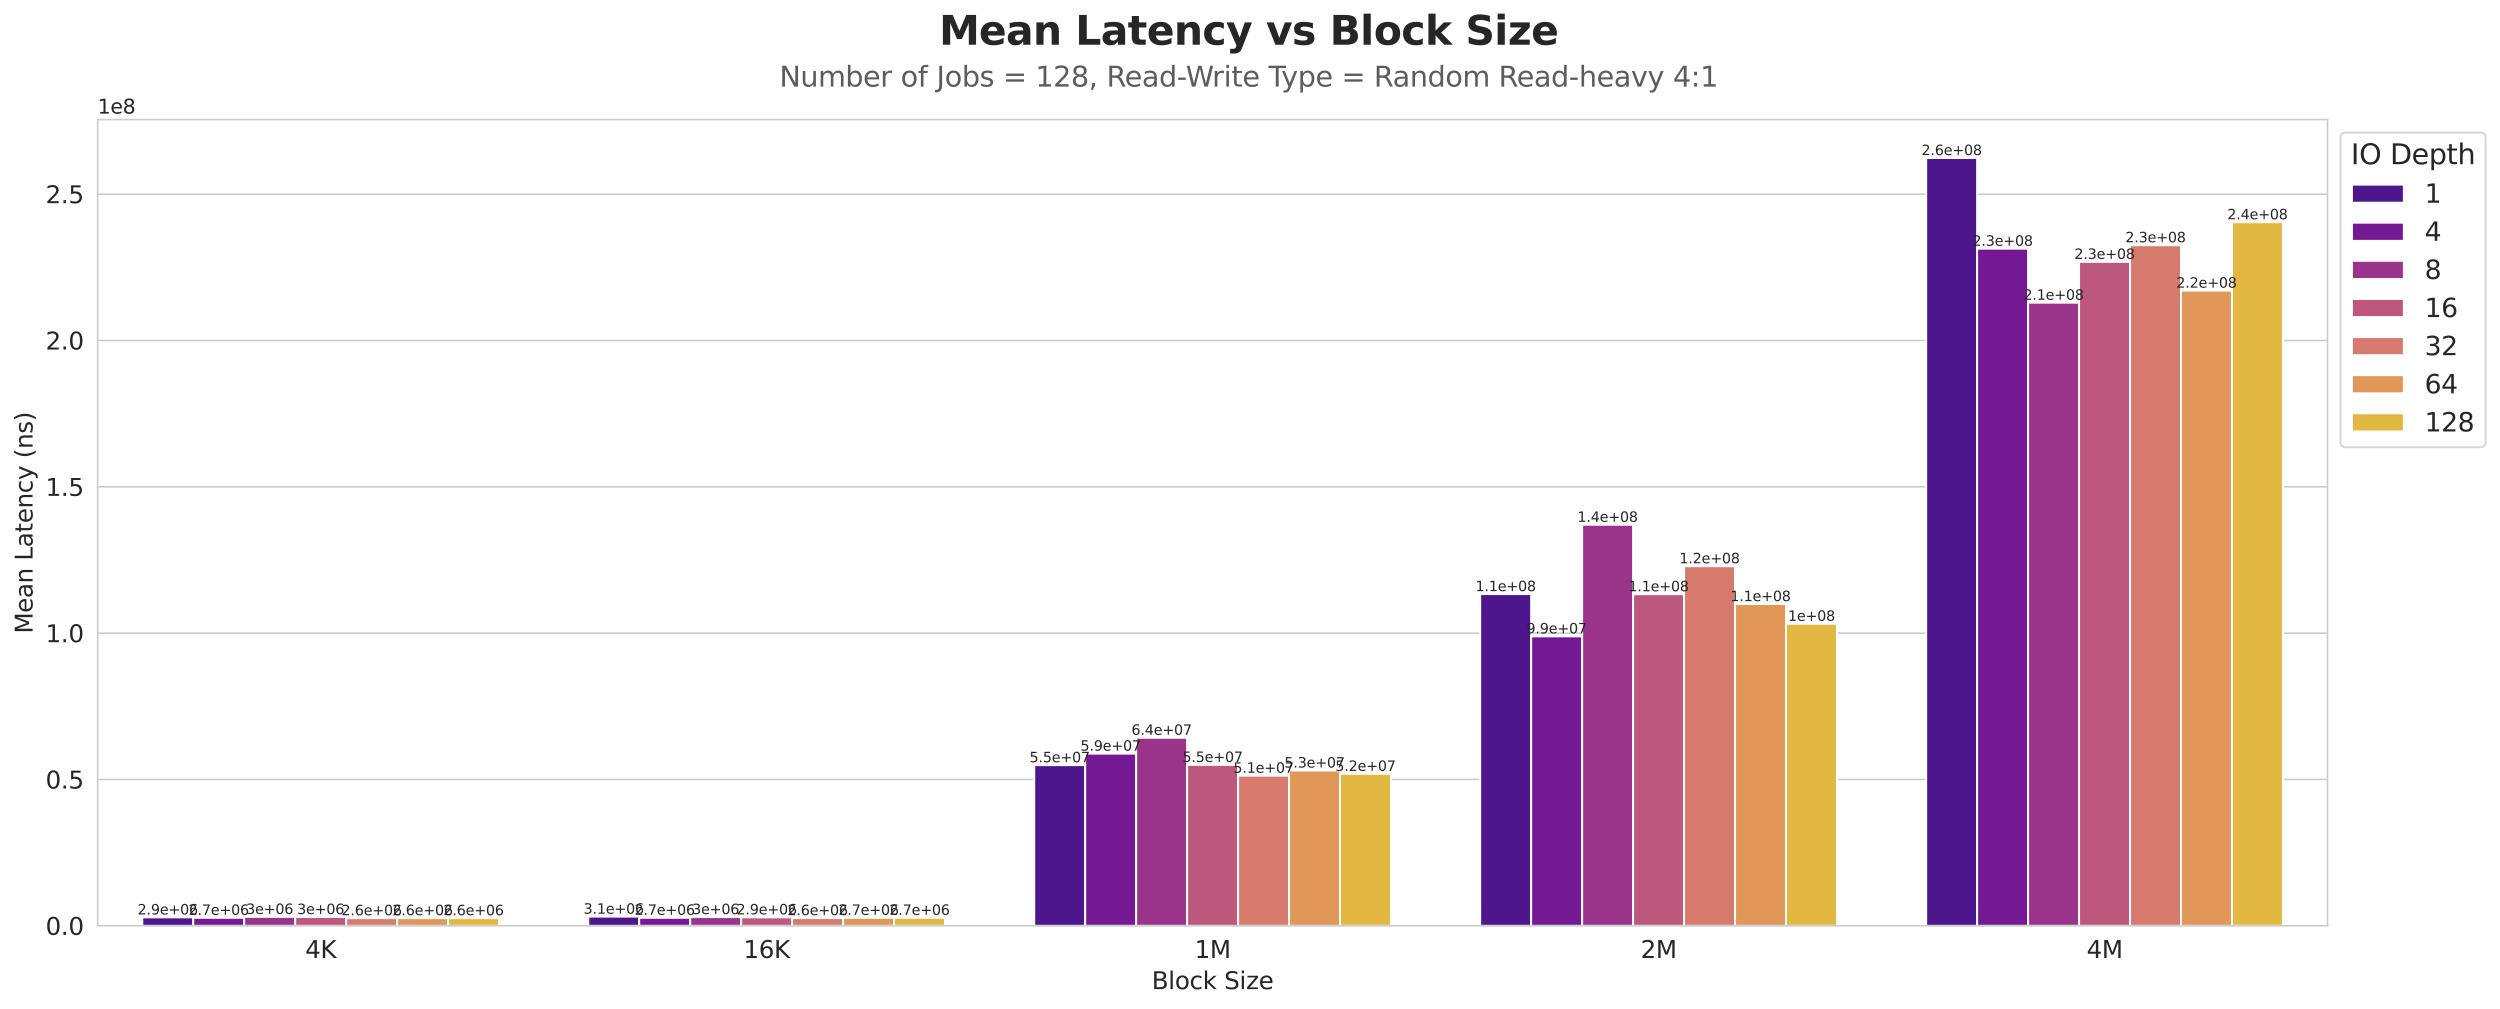 <?xml version="1.0" encoding="utf-8" standalone="no"?>
<!DOCTYPE svg PUBLIC "-//W3C//DTD SVG 1.1//EN"
  "http://www.w3.org/Graphics/SVG/1.1/DTD/svg11.dtd">
<svg xmlns:xlink="http://www.w3.org/1999/xlink" width="1251.601pt" height="504.908pt" viewBox="0 0 1251.601 504.908" xmlns="http://www.w3.org/2000/svg" version="1.1">
 <defs>
  <style type="text/css">*{stroke-linejoin: round; stroke-linecap: butt}</style>
 </defs>
 <g id="figure_1">
  <g id="patch_1">
   <path d="M 0 504.908 
L 1251.601 504.908 
L 1251.601 0 
L 0 0 
z
" style="fill: #ffffff"/>
  </g>
  <g id="axes_1">
   <g id="patch_2">
    <path d="M 48.898 463.48 
L 1165.257 463.48 
L 1165.257 59.88 
L 48.898 59.88 
z
" style="fill: #ffffff"/>
   </g>
   <g id="matplotlib.axis_1">
    <g id="xtick_1">
     <g id="text_1">
      <!-- 4K -->
      <g style="fill: #262626" transform="translate(152.781 479.598) scale(0.12 -0.12)">
       <defs>
        <path id="DejaVuSans-34" d="M 2419 4116 
L 825 1625 
L 2419 1625 
L 2419 4116 
z
M 2253 4666 
L 3047 4666 
L 3047 1625 
L 3713 1625 
L 3713 1100 
L 3047 1100 
L 3047 0 
L 2419 0 
L 2419 1100 
L 313 1100 
L 313 1709 
L 2253 4666 
z
" transform="scale(0.016)"/>
        <path id="DejaVuSans-4b" d="M 628 4666 
L 1259 4666 
L 1259 2694 
L 3353 4666 
L 4166 4666 
L 1850 2491 
L 4331 0 
L 3500 0 
L 1259 2247 
L 1259 0 
L 628 0 
L 628 4666 
z
" transform="scale(0.016)"/>
       </defs>
       <use xlink:href="#DejaVuSans-34"/>
       <use xlink:href="#DejaVuSans-4b" transform="translate(63.623 0)"/>
      </g>
     </g>
    </g>
    <g id="xtick_2">
     <g id="text_2">
      <!-- 16K -->
      <g style="fill: #262626" transform="translate(372.236 479.598) scale(0.12 -0.12)">
       <defs>
        <path id="DejaVuSans-31" d="M 794 531 
L 1825 531 
L 1825 4091 
L 703 3866 
L 703 4441 
L 1819 4666 
L 2450 4666 
L 2450 531 
L 3481 531 
L 3481 0 
L 794 0 
L 794 531 
z
" transform="scale(0.016)"/>
        <path id="DejaVuSans-36" d="M 2113 2584 
Q 1688 2584 1439 2293 
Q 1191 2003 1191 1497 
Q 1191 994 1439 701 
Q 1688 409 2113 409 
Q 2538 409 2786 701 
Q 3034 994 3034 1497 
Q 3034 2003 2786 2293 
Q 2538 2584 2113 2584 
z
M 3366 4563 
L 3366 3988 
Q 3128 4100 2886 4159 
Q 2644 4219 2406 4219 
Q 1781 4219 1451 3797 
Q 1122 3375 1075 2522 
Q 1259 2794 1537 2939 
Q 1816 3084 2150 3084 
Q 2853 3084 3261 2657 
Q 3669 2231 3669 1497 
Q 3669 778 3244 343 
Q 2819 -91 2113 -91 
Q 1303 -91 875 529 
Q 447 1150 447 2328 
Q 447 3434 972 4092 
Q 1497 4750 2381 4750 
Q 2619 4750 2861 4703 
Q 3103 4656 3366 4563 
z
" transform="scale(0.016)"/>
       </defs>
       <use xlink:href="#DejaVuSans-31"/>
       <use xlink:href="#DejaVuSans-36" transform="translate(63.623 0)"/>
       <use xlink:href="#DejaVuSans-4b" transform="translate(127.246 0)"/>
      </g>
     </g>
    </g>
    <g id="xtick_3">
     <g id="text_3">
      <!-- 1M -->
      <g style="fill: #262626" transform="translate(598.083 479.598) scale(0.12 -0.12)">
       <defs>
        <path id="DejaVuSans-4d" d="M 628 4666 
L 1569 4666 
L 2759 1491 
L 3956 4666 
L 4897 4666 
L 4897 0 
L 4281 0 
L 4281 4097 
L 3078 897 
L 2444 897 
L 1241 4097 
L 1241 0 
L 628 0 
L 628 4666 
z
" transform="scale(0.016)"/>
       </defs>
       <use xlink:href="#DejaVuSans-31"/>
       <use xlink:href="#DejaVuSans-4d" transform="translate(63.623 0)"/>
      </g>
     </g>
    </g>
    <g id="xtick_4">
     <g id="text_4">
      <!-- 2M -->
      <g style="fill: #262626" transform="translate(821.355 479.598) scale(0.12 -0.12)">
       <defs>
        <path id="DejaVuSans-32" d="M 1228 531 
L 3431 531 
L 3431 0 
L 469 0 
L 469 531 
Q 828 903 1448 1529 
Q 2069 2156 2228 2338 
Q 2531 2678 2651 2914 
Q 2772 3150 2772 3378 
Q 2772 3750 2511 3984 
Q 2250 4219 1831 4219 
Q 1534 4219 1204 4116 
Q 875 4013 500 3803 
L 500 4441 
Q 881 4594 1212 4672 
Q 1544 4750 1819 4750 
Q 2544 4750 2975 4387 
Q 3406 4025 3406 3419 
Q 3406 3131 3298 2873 
Q 3191 2616 2906 2266 
Q 2828 2175 2409 1742 
Q 1991 1309 1228 531 
z
" transform="scale(0.016)"/>
       </defs>
       <use xlink:href="#DejaVuSans-32"/>
       <use xlink:href="#DejaVuSans-4d" transform="translate(63.623 0)"/>
      </g>
     </g>
    </g>
    <g id="xtick_5">
     <g id="text_5">
      <!-- 4M -->
      <g style="fill: #262626" transform="translate(1044.627 479.598) scale(0.12 -0.12)">
       <use xlink:href="#DejaVuSans-34"/>
       <use xlink:href="#DejaVuSans-4d" transform="translate(63.623 0)"/>
      </g>
     </g>
    </g>
    <g id="text_6">
     <!-- Block Size -->
     <g style="fill: #262626" transform="translate(576.626 495.212) scale(0.12 -0.12)">
      <defs>
       <path id="DejaVuSans-42" d="M 1259 2228 
L 1259 519 
L 2272 519 
Q 2781 519 3026 730 
Q 3272 941 3272 1375 
Q 3272 1813 3026 2020 
Q 2781 2228 2272 2228 
L 1259 2228 
z
M 1259 4147 
L 1259 2741 
L 2194 2741 
Q 2656 2741 2882 2914 
Q 3109 3088 3109 3444 
Q 3109 3797 2882 3972 
Q 2656 4147 2194 4147 
L 1259 4147 
z
M 628 4666 
L 2241 4666 
Q 2963 4666 3353 4366 
Q 3744 4066 3744 3513 
Q 3744 3084 3544 2831 
Q 3344 2578 2956 2516 
Q 3422 2416 3680 2098 
Q 3938 1781 3938 1306 
Q 3938 681 3513 340 
Q 3088 0 2303 0 
L 628 0 
L 628 4666 
z
" transform="scale(0.016)"/>
       <path id="DejaVuSans-6c" d="M 603 4863 
L 1178 4863 
L 1178 0 
L 603 0 
L 603 4863 
z
" transform="scale(0.016)"/>
       <path id="DejaVuSans-6f" d="M 1959 3097 
Q 1497 3097 1228 2736 
Q 959 2375 959 1747 
Q 959 1119 1226 758 
Q 1494 397 1959 397 
Q 2419 397 2687 759 
Q 2956 1122 2956 1747 
Q 2956 2369 2687 2733 
Q 2419 3097 1959 3097 
z
M 1959 3584 
Q 2709 3584 3137 3096 
Q 3566 2609 3566 1747 
Q 3566 888 3137 398 
Q 2709 -91 1959 -91 
Q 1206 -91 779 398 
Q 353 888 353 1747 
Q 353 2609 779 3096 
Q 1206 3584 1959 3584 
z
" transform="scale(0.016)"/>
       <path id="DejaVuSans-63" d="M 3122 3366 
L 3122 2828 
Q 2878 2963 2633 3030 
Q 2388 3097 2138 3097 
Q 1578 3097 1268 2742 
Q 959 2388 959 1747 
Q 959 1106 1268 751 
Q 1578 397 2138 397 
Q 2388 397 2633 464 
Q 2878 531 3122 666 
L 3122 134 
Q 2881 22 2623 -34 
Q 2366 -91 2075 -91 
Q 1284 -91 818 406 
Q 353 903 353 1747 
Q 353 2603 823 3093 
Q 1294 3584 2113 3584 
Q 2378 3584 2631 3529 
Q 2884 3475 3122 3366 
z
" transform="scale(0.016)"/>
       <path id="DejaVuSans-6b" d="M 581 4863 
L 1159 4863 
L 1159 1991 
L 2875 3500 
L 3609 3500 
L 1753 1863 
L 3688 0 
L 2938 0 
L 1159 1709 
L 1159 0 
L 581 0 
L 581 4863 
z
" transform="scale(0.016)"/>
       <path id="DejaVuSans-20" transform="scale(0.016)"/>
       <path id="DejaVuSans-53" d="M 3425 4513 
L 3425 3897 
Q 3066 4069 2747 4153 
Q 2428 4238 2131 4238 
Q 1616 4238 1336 4038 
Q 1056 3838 1056 3469 
Q 1056 3159 1242 3001 
Q 1428 2844 1947 2747 
L 2328 2669 
Q 3034 2534 3370 2195 
Q 3706 1856 3706 1288 
Q 3706 609 3251 259 
Q 2797 -91 1919 -91 
Q 1588 -91 1214 -16 
Q 841 59 441 206 
L 441 856 
Q 825 641 1194 531 
Q 1563 422 1919 422 
Q 2459 422 2753 634 
Q 3047 847 3047 1241 
Q 3047 1584 2836 1778 
Q 2625 1972 2144 2069 
L 1759 2144 
Q 1053 2284 737 2584 
Q 422 2884 422 3419 
Q 422 4038 858 4394 
Q 1294 4750 2059 4750 
Q 2388 4750 2728 4690 
Q 3069 4631 3425 4513 
z
" transform="scale(0.016)"/>
       <path id="DejaVuSans-69" d="M 603 3500 
L 1178 3500 
L 1178 0 
L 603 0 
L 603 3500 
z
M 603 4863 
L 1178 4863 
L 1178 4134 
L 603 4134 
L 603 4863 
z
" transform="scale(0.016)"/>
       <path id="DejaVuSans-7a" d="M 353 3500 
L 3084 3500 
L 3084 2975 
L 922 459 
L 3084 459 
L 3084 0 
L 275 0 
L 275 525 
L 2438 3041 
L 353 3041 
L 353 3500 
z
" transform="scale(0.016)"/>
       <path id="DejaVuSans-65" d="M 3597 1894 
L 3597 1613 
L 953 1613 
Q 991 1019 1311 708 
Q 1631 397 2203 397 
Q 2534 397 2845 478 
Q 3156 559 3463 722 
L 3463 178 
Q 3153 47 2828 -22 
Q 2503 -91 2169 -91 
Q 1331 -91 842 396 
Q 353 884 353 1716 
Q 353 2575 817 3079 
Q 1281 3584 2069 3584 
Q 2775 3584 3186 3129 
Q 3597 2675 3597 1894 
z
M 3022 2063 
Q 3016 2534 2758 2815 
Q 2500 3097 2075 3097 
Q 1594 3097 1305 2825 
Q 1016 2553 972 2059 
L 3022 2063 
z
" transform="scale(0.016)"/>
      </defs>
      <use xlink:href="#DejaVuSans-42"/>
      <use xlink:href="#DejaVuSans-6c" transform="translate(68.604 0)"/>
      <use xlink:href="#DejaVuSans-6f" transform="translate(96.387 0)"/>
      <use xlink:href="#DejaVuSans-63" transform="translate(157.568 0)"/>
      <use xlink:href="#DejaVuSans-6b" transform="translate(212.549 0)"/>
      <use xlink:href="#DejaVuSans-20" transform="translate(270.459 0)"/>
      <use xlink:href="#DejaVuSans-53" transform="translate(302.246 0)"/>
      <use xlink:href="#DejaVuSans-69" transform="translate(365.723 0)"/>
      <use xlink:href="#DejaVuSans-7a" transform="translate(393.506 0)"/>
      <use xlink:href="#DejaVuSans-65" transform="translate(445.996 0)"/>
     </g>
    </g>
   </g>
   <g id="matplotlib.axis_2">
    <g id="ytick_1">
     <g id="line2d_1">
      <path d="M 48.898 463.48 
L 1165.257 463.48 
" clip-path="url(#p6fe4c7ded6)" style="fill: none; stroke: #cccccc; stroke-width: 0.8; stroke-linecap: round"/>
     </g>
     <g id="text_7">
      <!-- 0.0 -->
      <g style="fill: #262626" transform="translate(22.814 468.039) scale(0.12 -0.12)">
       <defs>
        <path id="DejaVuSans-30" d="M 2034 4250 
Q 1547 4250 1301 3770 
Q 1056 3291 1056 2328 
Q 1056 1369 1301 889 
Q 1547 409 2034 409 
Q 2525 409 2770 889 
Q 3016 1369 3016 2328 
Q 3016 3291 2770 3770 
Q 2525 4250 2034 4250 
z
M 2034 4750 
Q 2819 4750 3233 4129 
Q 3647 3509 3647 2328 
Q 3647 1150 3233 529 
Q 2819 -91 2034 -91 
Q 1250 -91 836 529 
Q 422 1150 422 2328 
Q 422 3509 836 4129 
Q 1250 4750 2034 4750 
z
" transform="scale(0.016)"/>
        <path id="DejaVuSans-2e" d="M 684 794 
L 1344 794 
L 1344 0 
L 684 0 
L 684 794 
z
" transform="scale(0.016)"/>
       </defs>
       <use xlink:href="#DejaVuSans-30"/>
       <use xlink:href="#DejaVuSans-2e" transform="translate(63.623 0)"/>
       <use xlink:href="#DejaVuSans-30" transform="translate(95.41 0)"/>
      </g>
     </g>
    </g>
    <g id="ytick_2">
     <g id="line2d_2">
      <path d="M 48.898 390.22 
L 1165.257 390.22 
" clip-path="url(#p6fe4c7ded6)" style="fill: none; stroke: #cccccc; stroke-width: 0.8; stroke-linecap: round"/>
     </g>
     <g id="text_8">
      <!-- 0.5 -->
      <g style="fill: #262626" transform="translate(22.814 394.779) scale(0.12 -0.12)">
       <defs>
        <path id="DejaVuSans-35" d="M 691 4666 
L 3169 4666 
L 3169 4134 
L 1269 4134 
L 1269 2991 
Q 1406 3038 1543 3061 
Q 1681 3084 1819 3084 
Q 2600 3084 3056 2656 
Q 3513 2228 3513 1497 
Q 3513 744 3044 326 
Q 2575 -91 1722 -91 
Q 1428 -91 1123 -41 
Q 819 9 494 109 
L 494 744 
Q 775 591 1075 516 
Q 1375 441 1709 441 
Q 2250 441 2565 725 
Q 2881 1009 2881 1497 
Q 2881 1984 2565 2268 
Q 2250 2553 1709 2553 
Q 1456 2553 1204 2497 
Q 953 2441 691 2322 
L 691 4666 
z
" transform="scale(0.016)"/>
       </defs>
       <use xlink:href="#DejaVuSans-30"/>
       <use xlink:href="#DejaVuSans-2e" transform="translate(63.623 0)"/>
       <use xlink:href="#DejaVuSans-35" transform="translate(95.41 0)"/>
      </g>
     </g>
    </g>
    <g id="ytick_3">
     <g id="line2d_3">
      <path d="M 48.898 316.959 
L 1165.257 316.959 
" clip-path="url(#p6fe4c7ded6)" style="fill: none; stroke: #cccccc; stroke-width: 0.8; stroke-linecap: round"/>
     </g>
     <g id="text_9">
      <!-- 1.0 -->
      <g style="fill: #262626" transform="translate(22.814 321.518) scale(0.12 -0.12)">
       <use xlink:href="#DejaVuSans-31"/>
       <use xlink:href="#DejaVuSans-2e" transform="translate(63.623 0)"/>
       <use xlink:href="#DejaVuSans-30" transform="translate(95.41 0)"/>
      </g>
     </g>
    </g>
    <g id="ytick_4">
     <g id="line2d_4">
      <path d="M 48.898 243.699 
L 1165.257 243.699 
" clip-path="url(#p6fe4c7ded6)" style="fill: none; stroke: #cccccc; stroke-width: 0.8; stroke-linecap: round"/>
     </g>
     <g id="text_10">
      <!-- 1.5 -->
      <g style="fill: #262626" transform="translate(22.814 248.258) scale(0.12 -0.12)">
       <use xlink:href="#DejaVuSans-31"/>
       <use xlink:href="#DejaVuSans-2e" transform="translate(63.623 0)"/>
       <use xlink:href="#DejaVuSans-35" transform="translate(95.41 0)"/>
      </g>
     </g>
    </g>
    <g id="ytick_5">
     <g id="line2d_5">
      <path d="M 48.898 170.438 
L 1165.257 170.438 
" clip-path="url(#p6fe4c7ded6)" style="fill: none; stroke: #cccccc; stroke-width: 0.8; stroke-linecap: round"/>
     </g>
     <g id="text_11">
      <!-- 2.0 -->
      <g style="fill: #262626" transform="translate(22.814 174.997) scale(0.12 -0.12)">
       <use xlink:href="#DejaVuSans-32"/>
       <use xlink:href="#DejaVuSans-2e" transform="translate(63.623 0)"/>
       <use xlink:href="#DejaVuSans-30" transform="translate(95.41 0)"/>
      </g>
     </g>
    </g>
    <g id="ytick_6">
     <g id="line2d_6">
      <path d="M 48.898 97.178 
L 1165.257 97.178 
" clip-path="url(#p6fe4c7ded6)" style="fill: none; stroke: #cccccc; stroke-width: 0.8; stroke-linecap: round"/>
     </g>
     <g id="text_12">
      <!-- 2.5 -->
      <g style="fill: #262626" transform="translate(22.814 101.737) scale(0.12 -0.12)">
       <use xlink:href="#DejaVuSans-32"/>
       <use xlink:href="#DejaVuSans-2e" transform="translate(63.623 0)"/>
       <use xlink:href="#DejaVuSans-35" transform="translate(95.41 0)"/>
      </g>
     </g>
    </g>
    <g id="text_13">
     <!-- Mean Latency (ns) -->
     <g style="fill: #262626" transform="translate(16.318 317.169) rotate(-90) scale(0.12 -0.12)">
      <defs>
       <path id="DejaVuSans-61" d="M 2194 1759 
Q 1497 1759 1228 1600 
Q 959 1441 959 1056 
Q 959 750 1161 570 
Q 1363 391 1709 391 
Q 2188 391 2477 730 
Q 2766 1069 2766 1631 
L 2766 1759 
L 2194 1759 
z
M 3341 1997 
L 3341 0 
L 2766 0 
L 2766 531 
Q 2569 213 2275 61 
Q 1981 -91 1556 -91 
Q 1019 -91 701 211 
Q 384 513 384 1019 
Q 384 1609 779 1909 
Q 1175 2209 1959 2209 
L 2766 2209 
L 2766 2266 
Q 2766 2663 2505 2880 
Q 2244 3097 1772 3097 
Q 1472 3097 1187 3025 
Q 903 2953 641 2809 
L 641 3341 
Q 956 3463 1253 3523 
Q 1550 3584 1831 3584 
Q 2591 3584 2966 3190 
Q 3341 2797 3341 1997 
z
" transform="scale(0.016)"/>
       <path id="DejaVuSans-6e" d="M 3513 2113 
L 3513 0 
L 2938 0 
L 2938 2094 
Q 2938 2591 2744 2837 
Q 2550 3084 2163 3084 
Q 1697 3084 1428 2787 
Q 1159 2491 1159 1978 
L 1159 0 
L 581 0 
L 581 3500 
L 1159 3500 
L 1159 2956 
Q 1366 3272 1645 3428 
Q 1925 3584 2291 3584 
Q 2894 3584 3203 3211 
Q 3513 2838 3513 2113 
z
" transform="scale(0.016)"/>
       <path id="DejaVuSans-4c" d="M 628 4666 
L 1259 4666 
L 1259 531 
L 3531 531 
L 3531 0 
L 628 0 
L 628 4666 
z
" transform="scale(0.016)"/>
       <path id="DejaVuSans-74" d="M 1172 4494 
L 1172 3500 
L 2356 3500 
L 2356 3053 
L 1172 3053 
L 1172 1153 
Q 1172 725 1289 603 
Q 1406 481 1766 481 
L 2356 481 
L 2356 0 
L 1766 0 
Q 1100 0 847 248 
Q 594 497 594 1153 
L 594 3053 
L 172 3053 
L 172 3500 
L 594 3500 
L 594 4494 
L 1172 4494 
z
" transform="scale(0.016)"/>
       <path id="DejaVuSans-79" d="M 2059 -325 
Q 1816 -950 1584 -1140 
Q 1353 -1331 966 -1331 
L 506 -1331 
L 506 -850 
L 844 -850 
Q 1081 -850 1212 -737 
Q 1344 -625 1503 -206 
L 1606 56 
L 191 3500 
L 800 3500 
L 1894 763 
L 2988 3500 
L 3597 3500 
L 2059 -325 
z
" transform="scale(0.016)"/>
       <path id="DejaVuSans-28" d="M 1984 4856 
Q 1566 4138 1362 3434 
Q 1159 2731 1159 2009 
Q 1159 1288 1364 580 
Q 1569 -128 1984 -844 
L 1484 -844 
Q 1016 -109 783 600 
Q 550 1309 550 2009 
Q 550 2706 781 3412 
Q 1013 4119 1484 4856 
L 1984 4856 
z
" transform="scale(0.016)"/>
       <path id="DejaVuSans-73" d="M 2834 3397 
L 2834 2853 
Q 2591 2978 2328 3040 
Q 2066 3103 1784 3103 
Q 1356 3103 1142 2972 
Q 928 2841 928 2578 
Q 928 2378 1081 2264 
Q 1234 2150 1697 2047 
L 1894 2003 
Q 2506 1872 2764 1633 
Q 3022 1394 3022 966 
Q 3022 478 2636 193 
Q 2250 -91 1575 -91 
Q 1294 -91 989 -36 
Q 684 19 347 128 
L 347 722 
Q 666 556 975 473 
Q 1284 391 1588 391 
Q 1994 391 2212 530 
Q 2431 669 2431 922 
Q 2431 1156 2273 1281 
Q 2116 1406 1581 1522 
L 1381 1569 
Q 847 1681 609 1914 
Q 372 2147 372 2553 
Q 372 3047 722 3315 
Q 1072 3584 1716 3584 
Q 2034 3584 2315 3537 
Q 2597 3491 2834 3397 
z
" transform="scale(0.016)"/>
       <path id="DejaVuSans-29" d="M 513 4856 
L 1013 4856 
Q 1481 4119 1714 3412 
Q 1947 2706 1947 2009 
Q 1947 1309 1714 600 
Q 1481 -109 1013 -844 
L 513 -844 
Q 928 -128 1133 580 
Q 1338 1288 1338 2009 
Q 1338 2731 1133 3434 
Q 928 4138 513 4856 
z
" transform="scale(0.016)"/>
      </defs>
      <use xlink:href="#DejaVuSans-4d"/>
      <use xlink:href="#DejaVuSans-65" transform="translate(86.279 0)"/>
      <use xlink:href="#DejaVuSans-61" transform="translate(147.803 0)"/>
      <use xlink:href="#DejaVuSans-6e" transform="translate(209.082 0)"/>
      <use xlink:href="#DejaVuSans-20" transform="translate(272.461 0)"/>
      <use xlink:href="#DejaVuSans-4c" transform="translate(304.248 0)"/>
      <use xlink:href="#DejaVuSans-61" transform="translate(359.961 0)"/>
      <use xlink:href="#DejaVuSans-74" transform="translate(421.24 0)"/>
      <use xlink:href="#DejaVuSans-65" transform="translate(460.449 0)"/>
      <use xlink:href="#DejaVuSans-6e" transform="translate(521.973 0)"/>
      <use xlink:href="#DejaVuSans-63" transform="translate(585.352 0)"/>
      <use xlink:href="#DejaVuSans-79" transform="translate(640.332 0)"/>
      <use xlink:href="#DejaVuSans-20" transform="translate(699.512 0)"/>
      <use xlink:href="#DejaVuSans-28" transform="translate(731.299 0)"/>
      <use xlink:href="#DejaVuSans-6e" transform="translate(770.312 0)"/>
      <use xlink:href="#DejaVuSans-73" transform="translate(833.691 0)"/>
      <use xlink:href="#DejaVuSans-29" transform="translate(885.791 0)"/>
     </g>
    </g>
    <g id="text_14">
     <!-- 1e8 -->
     <g style="fill: #262626" transform="translate(48.898 56.88) scale(0.1 -0.1)">
      <defs>
       <path id="DejaVuSans-38" d="M 2034 2216 
Q 1584 2216 1326 1975 
Q 1069 1734 1069 1313 
Q 1069 891 1326 650 
Q 1584 409 2034 409 
Q 2484 409 2743 651 
Q 3003 894 3003 1313 
Q 3003 1734 2745 1975 
Q 2488 2216 2034 2216 
z
M 1403 2484 
Q 997 2584 770 2862 
Q 544 3141 544 3541 
Q 544 4100 942 4425 
Q 1341 4750 2034 4750 
Q 2731 4750 3128 4425 
Q 3525 4100 3525 3541 
Q 3525 3141 3298 2862 
Q 3072 2584 2669 2484 
Q 3125 2378 3379 2068 
Q 3634 1759 3634 1313 
Q 3634 634 3220 271 
Q 2806 -91 2034 -91 
Q 1263 -91 848 271 
Q 434 634 434 1313 
Q 434 1759 690 2068 
Q 947 2378 1403 2484 
z
M 1172 3481 
Q 1172 3119 1398 2916 
Q 1625 2713 2034 2713 
Q 2441 2713 2670 2916 
Q 2900 3119 2900 3481 
Q 2900 3844 2670 4047 
Q 2441 4250 2034 4250 
Q 1625 4250 1398 4047 
Q 1172 3844 1172 3481 
z
" transform="scale(0.016)"/>
      </defs>
      <use xlink:href="#DejaVuSans-31"/>
      <use xlink:href="#DejaVuSans-65" transform="translate(63.623 0)"/>
      <use xlink:href="#DejaVuSans-38" transform="translate(125.146 0)"/>
     </g>
    </g>
   </g>
   <g id="patch_3">
    <path d="M 71.225 463.48 
L 96.742 463.48 
L 96.742 459.27 
L 71.225 459.27 
z
" clip-path="url(#p6fe4c7ded6)" style="fill: #4e168d; stroke: #ffffff; stroke-linejoin: miter"/>
   </g>
   <g id="patch_4">
    <path d="M 294.497 463.48 
L 320.014 463.48 
L 320.014 458.904 
L 294.497 458.904 
z
" clip-path="url(#p6fe4c7ded6)" style="fill: #4e168d; stroke: #ffffff; stroke-linejoin: miter"/>
   </g>
   <g id="patch_5">
    <path d="M 517.769 463.48 
L 543.285 463.48 
L 543.285 383.071 
L 517.769 383.071 
z
" clip-path="url(#p6fe4c7ded6)" style="fill: #4e168d; stroke: #ffffff; stroke-linejoin: miter"/>
   </g>
   <g id="patch_6">
    <path d="M 741.041 463.48 
L 766.558 463.48 
L 766.558 297.41 
L 741.041 297.41 
z
" clip-path="url(#p6fe4c7ded6)" style="fill: #4e168d; stroke: #ffffff; stroke-linejoin: miter"/>
   </g>
   <g id="patch_7">
    <path d="M 964.313 463.48 
L 989.83 463.48 
L 989.83 79.099 
L 964.313 79.099 
z
" clip-path="url(#p6fe4c7ded6)" style="fill: #4e168d; stroke: #ffffff; stroke-linejoin: miter"/>
   </g>
   <g id="patch_8">
    <path d="M 96.742 463.48 
L 122.258 463.48 
L 122.258 459.488 
L 96.742 459.488 
z
" clip-path="url(#p6fe4c7ded6)" style="fill: #741893; stroke: #ffffff; stroke-linejoin: miter"/>
   </g>
   <g id="patch_9">
    <path d="M 320.014 463.48 
L 345.53 463.48 
L 345.53 459.472 
L 320.014 459.472 
z
" clip-path="url(#p6fe4c7ded6)" style="fill: #741893; stroke: #ffffff; stroke-linejoin: miter"/>
   </g>
   <g id="patch_10">
    <path d="M 543.285 463.48 
L 568.802 463.48 
L 568.802 377.288 
L 543.285 377.288 
z
" clip-path="url(#p6fe4c7ded6)" style="fill: #741893; stroke: #ffffff; stroke-linejoin: miter"/>
   </g>
   <g id="patch_11">
    <path d="M 766.558 463.48 
L 792.074 463.48 
L 792.074 318.567 
L 766.558 318.567 
z
" clip-path="url(#p6fe4c7ded6)" style="fill: #741893; stroke: #ffffff; stroke-linejoin: miter"/>
   </g>
   <g id="patch_12">
    <path d="M 989.83 463.48 
L 1015.346 463.48 
L 1015.346 124.495 
L 989.83 124.495 
z
" clip-path="url(#p6fe4c7ded6)" style="fill: #741893; stroke: #ffffff; stroke-linejoin: miter"/>
   </g>
   <g id="patch_13">
    <path d="M 122.258 463.48 
L 147.775 463.48 
L 147.775 459.03 
L 122.258 459.03 
z
" clip-path="url(#p6fe4c7ded6)" style="fill: #99348a; stroke: #ffffff; stroke-linejoin: miter"/>
   </g>
   <g id="patch_14">
    <path d="M 345.53 463.48 
L 371.047 463.48 
L 371.047 459.104 
L 345.53 459.104 
z
" clip-path="url(#p6fe4c7ded6)" style="fill: #99348a; stroke: #ffffff; stroke-linejoin: miter"/>
   </g>
   <g id="patch_15">
    <path d="M 568.802 463.48 
L 594.319 463.48 
L 594.319 369.344 
L 568.802 369.344 
z
" clip-path="url(#p6fe4c7ded6)" style="fill: #99348a; stroke: #ffffff; stroke-linejoin: miter"/>
   </g>
   <g id="patch_16">
    <path d="M 792.074 463.48 
L 817.591 463.48 
L 817.591 262.71 
L 792.074 262.71 
z
" clip-path="url(#p6fe4c7ded6)" style="fill: #99348a; stroke: #ffffff; stroke-linejoin: miter"/>
   </g>
   <g id="patch_17">
    <path d="M 1015.346 463.48 
L 1040.863 463.48 
L 1040.863 151.54 
L 1015.346 151.54 
z
" clip-path="url(#p6fe4c7ded6)" style="fill: #99348a; stroke: #ffffff; stroke-linejoin: miter"/>
   </g>
   <g id="patch_18">
    <path d="M 147.775 463.48 
L 173.292 463.48 
L 173.292 459.095 
L 147.775 459.095 
z
" clip-path="url(#p6fe4c7ded6)" style="fill: #bb587c; stroke: #ffffff; stroke-linejoin: miter"/>
   </g>
   <g id="patch_19">
    <path d="M 371.047 463.48 
L 396.564 463.48 
L 396.564 459.237 
L 371.047 459.237 
z
" clip-path="url(#p6fe4c7ded6)" style="fill: #bb587c; stroke: #ffffff; stroke-linejoin: miter"/>
   </g>
   <g id="patch_20">
    <path d="M 594.319 463.48 
L 619.836 463.48 
L 619.836 382.93 
L 594.319 382.93 
z
" clip-path="url(#p6fe4c7ded6)" style="fill: #bb587c; stroke: #ffffff; stroke-linejoin: miter"/>
   </g>
   <g id="patch_21">
    <path d="M 817.591 463.48 
L 843.108 463.48 
L 843.108 297.465 
L 817.591 297.465 
z
" clip-path="url(#p6fe4c7ded6)" style="fill: #bb587c; stroke: #ffffff; stroke-linejoin: miter"/>
   </g>
   <g id="patch_22">
    <path d="M 1040.863 463.48 
L 1066.38 463.48 
L 1066.38 131.086 
L 1040.863 131.086 
z
" clip-path="url(#p6fe4c7ded6)" style="fill: #bb587c; stroke: #ffffff; stroke-linejoin: miter"/>
   </g>
   <g id="patch_23">
    <path d="M 173.292 463.48 
L 198.809 463.48 
L 198.809 459.664 
L 173.292 459.664 
z
" clip-path="url(#p6fe4c7ded6)" style="fill: #d57a6d; stroke: #ffffff; stroke-linejoin: miter"/>
   </g>
   <g id="patch_24">
    <path d="M 396.564 463.48 
L 422.081 463.48 
L 422.081 459.626 
L 396.564 459.626 
z
" clip-path="url(#p6fe4c7ded6)" style="fill: #d57a6d; stroke: #ffffff; stroke-linejoin: miter"/>
   </g>
   <g id="patch_25">
    <path d="M 619.836 463.48 
L 645.353 463.48 
L 645.353 388.336 
L 619.836 388.336 
z
" clip-path="url(#p6fe4c7ded6)" style="fill: #d57a6d; stroke: #ffffff; stroke-linejoin: miter"/>
   </g>
   <g id="patch_26">
    <path d="M 843.108 463.48 
L 868.625 463.48 
L 868.625 283.46 
L 843.108 283.46 
z
" clip-path="url(#p6fe4c7ded6)" style="fill: #d57a6d; stroke: #ffffff; stroke-linejoin: miter"/>
   </g>
   <g id="patch_27">
    <path d="M 1066.38 463.48 
L 1091.897 463.48 
L 1091.897 122.742 
L 1066.38 122.742 
z
" clip-path="url(#p6fe4c7ded6)" style="fill: #d57a6d; stroke: #ffffff; stroke-linejoin: miter"/>
   </g>
   <g id="patch_28">
    <path d="M 198.809 463.48 
L 224.326 463.48 
L 224.326 459.639 
L 198.809 459.639 
z
" clip-path="url(#p6fe4c7ded6)" style="fill: #e19757; stroke: #ffffff; stroke-linejoin: miter"/>
   </g>
   <g id="patch_29">
    <path d="M 422.081 463.48 
L 447.598 463.48 
L 447.598 459.48 
L 422.081 459.48 
z
" clip-path="url(#p6fe4c7ded6)" style="fill: #e19757; stroke: #ffffff; stroke-linejoin: miter"/>
   </g>
   <g id="patch_30">
    <path d="M 645.353 463.48 
L 670.87 463.48 
L 670.87 385.73 
L 645.353 385.73 
z
" clip-path="url(#p6fe4c7ded6)" style="fill: #e19757; stroke: #ffffff; stroke-linejoin: miter"/>
   </g>
   <g id="patch_31">
    <path d="M 868.625 463.48 
L 894.141 463.48 
L 894.141 302.402 
L 868.625 302.402 
z
" clip-path="url(#p6fe4c7ded6)" style="fill: #e19757; stroke: #ffffff; stroke-linejoin: miter"/>
   </g>
   <g id="patch_32">
    <path d="M 1091.897 463.48 
L 1117.414 463.48 
L 1117.414 145.489 
L 1091.897 145.489 
z
" clip-path="url(#p6fe4c7ded6)" style="fill: #e19757; stroke: #ffffff; stroke-linejoin: miter"/>
   </g>
   <g id="patch_33">
    <path d="M 224.326 463.48 
L 249.842 463.48 
L 249.842 459.645 
L 224.326 459.645 
z
" clip-path="url(#p6fe4c7ded6)" style="fill: #e3b842; stroke: #ffffff; stroke-linejoin: miter"/>
   </g>
   <g id="patch_34">
    <path d="M 447.598 463.48 
L 473.114 463.48 
L 473.114 459.482 
L 447.598 459.482 
z
" clip-path="url(#p6fe4c7ded6)" style="fill: #e3b842; stroke: #ffffff; stroke-linejoin: miter"/>
   </g>
   <g id="patch_35">
    <path d="M 670.87 463.48 
L 696.386 463.48 
L 696.386 387.405 
L 670.87 387.405 
z
" clip-path="url(#p6fe4c7ded6)" style="fill: #e3b842; stroke: #ffffff; stroke-linejoin: miter"/>
   </g>
   <g id="patch_36">
    <path d="M 894.141 463.48 
L 919.658 463.48 
L 919.658 312.277 
L 894.141 312.277 
z
" clip-path="url(#p6fe4c7ded6)" style="fill: #e3b842; stroke: #ffffff; stroke-linejoin: miter"/>
   </g>
   <g id="patch_37">
    <path d="M 1117.414 463.48 
L 1142.93 463.48 
L 1142.93 111.242 
L 1117.414 111.242 
z
" clip-path="url(#p6fe4c7ded6)" style="fill: #e3b842; stroke: #ffffff; stroke-linejoin: miter"/>
   </g>
   <g id="patch_38">
    <path d="M 160.534 463.48 
L 160.534 463.48 
L 160.534 463.48 
L 160.534 463.48 
z
" clip-path="url(#p6fe4c7ded6)" style="fill: #4e168d; stroke: #ffffff; stroke-linejoin: miter"/>
   </g>
   <g id="patch_39">
    <path d="M 160.534 463.48 
L 160.534 463.48 
L 160.534 463.48 
L 160.534 463.48 
z
" clip-path="url(#p6fe4c7ded6)" style="fill: #741893; stroke: #ffffff; stroke-linejoin: miter"/>
   </g>
   <g id="patch_40">
    <path d="M 160.534 463.48 
L 160.534 463.48 
L 160.534 463.48 
L 160.534 463.48 
z
" clip-path="url(#p6fe4c7ded6)" style="fill: #99348a; stroke: #ffffff; stroke-linejoin: miter"/>
   </g>
   <g id="patch_41">
    <path d="M 160.534 463.48 
L 160.534 463.48 
L 160.534 463.48 
L 160.534 463.48 
z
" clip-path="url(#p6fe4c7ded6)" style="fill: #bb587c; stroke: #ffffff; stroke-linejoin: miter"/>
   </g>
   <g id="patch_42">
    <path d="M 160.534 463.48 
L 160.534 463.48 
L 160.534 463.48 
L 160.534 463.48 
z
" clip-path="url(#p6fe4c7ded6)" style="fill: #d57a6d; stroke: #ffffff; stroke-linejoin: miter"/>
   </g>
   <g id="patch_43">
    <path d="M 160.534 463.48 
L 160.534 463.48 
L 160.534 463.48 
L 160.534 463.48 
z
" clip-path="url(#p6fe4c7ded6)" style="fill: #e19757; stroke: #ffffff; stroke-linejoin: miter"/>
   </g>
   <g id="patch_44">
    <path d="M 160.534 463.48 
L 160.534 463.48 
L 160.534 463.48 
L 160.534 463.48 
z
" clip-path="url(#p6fe4c7ded6)" style="fill: #e3b842; stroke: #ffffff; stroke-linejoin: miter"/>
   </g>
   <g id="patch_45">
    <path d="M 48.898 463.48 
L 48.898 59.88 
" style="fill: none; stroke: #cccccc; stroke-width: 0.8; stroke-linejoin: miter; stroke-linecap: square"/>
   </g>
   <g id="patch_46">
    <path d="M 1165.257 463.48 
L 1165.257 59.88 
" style="fill: none; stroke: #cccccc; stroke-width: 0.8; stroke-linejoin: miter; stroke-linecap: square"/>
   </g>
   <g id="patch_47">
    <path d="M 48.898 463.48 
L 1165.257 463.48 
" style="fill: none; stroke: #cccccc; stroke-width: 0.8; stroke-linejoin: miter; stroke-linecap: square"/>
   </g>
   <g id="patch_48">
    <path d="M 48.898 59.88 
L 1165.257 59.88 
" style="fill: none; stroke: #cccccc; stroke-width: 0.8; stroke-linejoin: miter; stroke-linecap: square"/>
   </g>
   <g id="text_15">
    <!-- 2.9e+06 -->
    <g style="fill: #262626" transform="translate(68.877 457.814) scale(0.07 -0.07)">
     <defs>
      <path id="DejaVuSans-39" d="M 703 97 
L 703 672 
Q 941 559 1184 500 
Q 1428 441 1663 441 
Q 2288 441 2617 861 
Q 2947 1281 2994 2138 
Q 2813 1869 2534 1725 
Q 2256 1581 1919 1581 
Q 1219 1581 811 2004 
Q 403 2428 403 3163 
Q 403 3881 828 4315 
Q 1253 4750 1959 4750 
Q 2769 4750 3195 4129 
Q 3622 3509 3622 2328 
Q 3622 1225 3098 567 
Q 2575 -91 1691 -91 
Q 1453 -91 1209 -44 
Q 966 3 703 97 
z
M 1959 2075 
Q 2384 2075 2632 2365 
Q 2881 2656 2881 3163 
Q 2881 3666 2632 3958 
Q 2384 4250 1959 4250 
Q 1534 4250 1286 3958 
Q 1038 3666 1038 3163 
Q 1038 2656 1286 2365 
Q 1534 2075 1959 2075 
z
" transform="scale(0.016)"/>
      <path id="DejaVuSans-2b" d="M 2944 4013 
L 2944 2272 
L 4684 2272 
L 4684 1741 
L 2944 1741 
L 2944 0 
L 2419 0 
L 2419 1741 
L 678 1741 
L 678 2272 
L 2419 2272 
L 2419 4013 
L 2944 4013 
z
" transform="scale(0.016)"/>
     </defs>
     <use xlink:href="#DejaVuSans-32"/>
     <use xlink:href="#DejaVuSans-2e" transform="translate(63.623 0)"/>
     <use xlink:href="#DejaVuSans-39" transform="translate(95.41 0)"/>
     <use xlink:href="#DejaVuSans-65" transform="translate(159.033 0)"/>
     <use xlink:href="#DejaVuSans-2b" transform="translate(220.557 0)"/>
     <use xlink:href="#DejaVuSans-30" transform="translate(304.346 0)"/>
     <use xlink:href="#DejaVuSans-36" transform="translate(367.969 0)"/>
    </g>
   </g>
   <g id="text_16">
    <!-- 3.1e+06 -->
    <g style="fill: #262626" transform="translate(292.149 457.448) scale(0.07 -0.07)">
     <defs>
      <path id="DejaVuSans-33" d="M 2597 2516 
Q 3050 2419 3304 2112 
Q 3559 1806 3559 1356 
Q 3559 666 3084 287 
Q 2609 -91 1734 -91 
Q 1441 -91 1130 -33 
Q 819 25 488 141 
L 488 750 
Q 750 597 1062 519 
Q 1375 441 1716 441 
Q 2309 441 2620 675 
Q 2931 909 2931 1356 
Q 2931 1769 2642 2001 
Q 2353 2234 1838 2234 
L 1294 2234 
L 1294 2753 
L 1863 2753 
Q 2328 2753 2575 2939 
Q 2822 3125 2822 3475 
Q 2822 3834 2567 4026 
Q 2313 4219 1838 4219 
Q 1578 4219 1281 4162 
Q 984 4106 628 3988 
L 628 4550 
Q 988 4650 1302 4700 
Q 1616 4750 1894 4750 
Q 2613 4750 3031 4423 
Q 3450 4097 3450 3541 
Q 3450 3153 3228 2886 
Q 3006 2619 2597 2516 
z
" transform="scale(0.016)"/>
     </defs>
     <use xlink:href="#DejaVuSans-33"/>
     <use xlink:href="#DejaVuSans-2e" transform="translate(63.623 0)"/>
     <use xlink:href="#DejaVuSans-31" transform="translate(95.41 0)"/>
     <use xlink:href="#DejaVuSans-65" transform="translate(159.033 0)"/>
     <use xlink:href="#DejaVuSans-2b" transform="translate(220.557 0)"/>
     <use xlink:href="#DejaVuSans-30" transform="translate(304.346 0)"/>
     <use xlink:href="#DejaVuSans-36" transform="translate(367.969 0)"/>
    </g>
   </g>
   <g id="text_17">
    <!-- 5.5e+07 -->
    <g style="fill: #262626" transform="translate(515.421 381.615) scale(0.07 -0.07)">
     <defs>
      <path id="DejaVuSans-37" d="M 525 4666 
L 3525 4666 
L 3525 4397 
L 1831 0 
L 1172 0 
L 2766 4134 
L 525 4134 
L 525 4666 
z
" transform="scale(0.016)"/>
     </defs>
     <use xlink:href="#DejaVuSans-35"/>
     <use xlink:href="#DejaVuSans-2e" transform="translate(63.623 0)"/>
     <use xlink:href="#DejaVuSans-35" transform="translate(95.41 0)"/>
     <use xlink:href="#DejaVuSans-65" transform="translate(159.033 0)"/>
     <use xlink:href="#DejaVuSans-2b" transform="translate(220.557 0)"/>
     <use xlink:href="#DejaVuSans-30" transform="translate(304.346 0)"/>
     <use xlink:href="#DejaVuSans-37" transform="translate(367.969 0)"/>
    </g>
   </g>
   <g id="text_18">
    <!-- 1.1e+08 -->
    <g style="fill: #262626" transform="translate(738.693 295.955) scale(0.07 -0.07)">
     <use xlink:href="#DejaVuSans-31"/>
     <use xlink:href="#DejaVuSans-2e" transform="translate(63.623 0)"/>
     <use xlink:href="#DejaVuSans-31" transform="translate(95.41 0)"/>
     <use xlink:href="#DejaVuSans-65" transform="translate(159.033 0)"/>
     <use xlink:href="#DejaVuSans-2b" transform="translate(220.557 0)"/>
     <use xlink:href="#DejaVuSans-30" transform="translate(304.346 0)"/>
     <use xlink:href="#DejaVuSans-38" transform="translate(367.969 0)"/>
    </g>
   </g>
   <g id="text_19">
    <!-- 2.6e+08 -->
    <g style="fill: #262626" transform="translate(961.965 77.643) scale(0.07 -0.07)">
     <use xlink:href="#DejaVuSans-32"/>
     <use xlink:href="#DejaVuSans-2e" transform="translate(63.623 0)"/>
     <use xlink:href="#DejaVuSans-36" transform="translate(95.41 0)"/>
     <use xlink:href="#DejaVuSans-65" transform="translate(159.033 0)"/>
     <use xlink:href="#DejaVuSans-2b" transform="translate(220.557 0)"/>
     <use xlink:href="#DejaVuSans-30" transform="translate(304.346 0)"/>
     <use xlink:href="#DejaVuSans-38" transform="translate(367.969 0)"/>
    </g>
   </g>
   <g id="text_20">
    <!-- 2.7e+06 -->
    <g style="fill: #262626" transform="translate(94.394 458.033) scale(0.07 -0.07)">
     <use xlink:href="#DejaVuSans-32"/>
     <use xlink:href="#DejaVuSans-2e" transform="translate(63.623 0)"/>
     <use xlink:href="#DejaVuSans-37" transform="translate(95.41 0)"/>
     <use xlink:href="#DejaVuSans-65" transform="translate(159.033 0)"/>
     <use xlink:href="#DejaVuSans-2b" transform="translate(220.557 0)"/>
     <use xlink:href="#DejaVuSans-30" transform="translate(304.346 0)"/>
     <use xlink:href="#DejaVuSans-36" transform="translate(367.969 0)"/>
    </g>
   </g>
   <g id="text_21">
    <!-- 2.7e+06 -->
    <g style="fill: #262626" transform="translate(317.666 458.016) scale(0.07 -0.07)">
     <use xlink:href="#DejaVuSans-32"/>
     <use xlink:href="#DejaVuSans-2e" transform="translate(63.623 0)"/>
     <use xlink:href="#DejaVuSans-37" transform="translate(95.41 0)"/>
     <use xlink:href="#DejaVuSans-65" transform="translate(159.033 0)"/>
     <use xlink:href="#DejaVuSans-2b" transform="translate(220.557 0)"/>
     <use xlink:href="#DejaVuSans-30" transform="translate(304.346 0)"/>
     <use xlink:href="#DejaVuSans-36" transform="translate(367.969 0)"/>
    </g>
   </g>
   <g id="text_22">
    <!-- 5.9e+07 -->
    <g style="fill: #262626" transform="translate(540.938 375.833) scale(0.07 -0.07)">
     <use xlink:href="#DejaVuSans-35"/>
     <use xlink:href="#DejaVuSans-2e" transform="translate(63.623 0)"/>
     <use xlink:href="#DejaVuSans-39" transform="translate(95.41 0)"/>
     <use xlink:href="#DejaVuSans-65" transform="translate(159.033 0)"/>
     <use xlink:href="#DejaVuSans-2b" transform="translate(220.557 0)"/>
     <use xlink:href="#DejaVuSans-30" transform="translate(304.346 0)"/>
     <use xlink:href="#DejaVuSans-37" transform="translate(367.969 0)"/>
    </g>
   </g>
   <g id="text_23">
    <!-- 9.9e+07 -->
    <g style="fill: #262626" transform="translate(764.21 317.111) scale(0.07 -0.07)">
     <use xlink:href="#DejaVuSans-39"/>
     <use xlink:href="#DejaVuSans-2e" transform="translate(63.623 0)"/>
     <use xlink:href="#DejaVuSans-39" transform="translate(95.41 0)"/>
     <use xlink:href="#DejaVuSans-65" transform="translate(159.033 0)"/>
     <use xlink:href="#DejaVuSans-2b" transform="translate(220.557 0)"/>
     <use xlink:href="#DejaVuSans-30" transform="translate(304.346 0)"/>
     <use xlink:href="#DejaVuSans-37" transform="translate(367.969 0)"/>
    </g>
   </g>
   <g id="text_24">
    <!-- 2.3e+08 -->
    <g style="fill: #262626" transform="translate(987.482 123.04) scale(0.07 -0.07)">
     <use xlink:href="#DejaVuSans-32"/>
     <use xlink:href="#DejaVuSans-2e" transform="translate(63.623 0)"/>
     <use xlink:href="#DejaVuSans-33" transform="translate(95.41 0)"/>
     <use xlink:href="#DejaVuSans-65" transform="translate(159.033 0)"/>
     <use xlink:href="#DejaVuSans-2b" transform="translate(220.557 0)"/>
     <use xlink:href="#DejaVuSans-30" transform="translate(304.346 0)"/>
     <use xlink:href="#DejaVuSans-38" transform="translate(367.969 0)"/>
    </g>
   </g>
   <g id="text_25">
    <!-- 3e+06 -->
    <g style="fill: #262626" transform="translate(123.25 457.574) scale(0.07 -0.07)">
     <use xlink:href="#DejaVuSans-33"/>
     <use xlink:href="#DejaVuSans-65" transform="translate(63.623 0)"/>
     <use xlink:href="#DejaVuSans-2b" transform="translate(125.146 0)"/>
     <use xlink:href="#DejaVuSans-30" transform="translate(208.936 0)"/>
     <use xlink:href="#DejaVuSans-36" transform="translate(272.559 0)"/>
    </g>
   </g>
   <g id="text_26">
    <!-- 3e+06 -->
    <g style="fill: #262626" transform="translate(346.522 457.648) scale(0.07 -0.07)">
     <use xlink:href="#DejaVuSans-33"/>
     <use xlink:href="#DejaVuSans-65" transform="translate(63.623 0)"/>
     <use xlink:href="#DejaVuSans-2b" transform="translate(125.146 0)"/>
     <use xlink:href="#DejaVuSans-30" transform="translate(208.936 0)"/>
     <use xlink:href="#DejaVuSans-36" transform="translate(272.559 0)"/>
    </g>
   </g>
   <g id="text_27">
    <!-- 6.4e+07 -->
    <g style="fill: #262626" transform="translate(566.454 367.888) scale(0.07 -0.07)">
     <use xlink:href="#DejaVuSans-36"/>
     <use xlink:href="#DejaVuSans-2e" transform="translate(63.623 0)"/>
     <use xlink:href="#DejaVuSans-34" transform="translate(95.41 0)"/>
     <use xlink:href="#DejaVuSans-65" transform="translate(159.033 0)"/>
     <use xlink:href="#DejaVuSans-2b" transform="translate(220.557 0)"/>
     <use xlink:href="#DejaVuSans-30" transform="translate(304.346 0)"/>
     <use xlink:href="#DejaVuSans-37" transform="translate(367.969 0)"/>
    </g>
   </g>
   <g id="text_28">
    <!-- 1.4e+08 -->
    <g style="fill: #262626" transform="translate(789.726 261.254) scale(0.07 -0.07)">
     <use xlink:href="#DejaVuSans-31"/>
     <use xlink:href="#DejaVuSans-2e" transform="translate(63.623 0)"/>
     <use xlink:href="#DejaVuSans-34" transform="translate(95.41 0)"/>
     <use xlink:href="#DejaVuSans-65" transform="translate(159.033 0)"/>
     <use xlink:href="#DejaVuSans-2b" transform="translate(220.557 0)"/>
     <use xlink:href="#DejaVuSans-30" transform="translate(304.346 0)"/>
     <use xlink:href="#DejaVuSans-38" transform="translate(367.969 0)"/>
    </g>
   </g>
   <g id="text_29">
    <!-- 2.1e+08 -->
    <g style="fill: #262626" transform="translate(1012.998 150.084) scale(0.07 -0.07)">
     <use xlink:href="#DejaVuSans-32"/>
     <use xlink:href="#DejaVuSans-2e" transform="translate(63.623 0)"/>
     <use xlink:href="#DejaVuSans-31" transform="translate(95.41 0)"/>
     <use xlink:href="#DejaVuSans-65" transform="translate(159.033 0)"/>
     <use xlink:href="#DejaVuSans-2b" transform="translate(220.557 0)"/>
     <use xlink:href="#DejaVuSans-30" transform="translate(304.346 0)"/>
     <use xlink:href="#DejaVuSans-38" transform="translate(367.969 0)"/>
    </g>
   </g>
   <g id="text_30">
    <!-- 3e+06 -->
    <g style="fill: #262626" transform="translate(148.766 457.639) scale(0.07 -0.07)">
     <use xlink:href="#DejaVuSans-33"/>
     <use xlink:href="#DejaVuSans-65" transform="translate(63.623 0)"/>
     <use xlink:href="#DejaVuSans-2b" transform="translate(125.146 0)"/>
     <use xlink:href="#DejaVuSans-30" transform="translate(208.936 0)"/>
     <use xlink:href="#DejaVuSans-36" transform="translate(272.559 0)"/>
    </g>
   </g>
   <g id="text_31">
    <!-- 2.9e+06 -->
    <g style="fill: #262626" transform="translate(368.699 457.781) scale(0.07 -0.07)">
     <use xlink:href="#DejaVuSans-32"/>
     <use xlink:href="#DejaVuSans-2e" transform="translate(63.623 0)"/>
     <use xlink:href="#DejaVuSans-39" transform="translate(95.41 0)"/>
     <use xlink:href="#DejaVuSans-65" transform="translate(159.033 0)"/>
     <use xlink:href="#DejaVuSans-2b" transform="translate(220.557 0)"/>
     <use xlink:href="#DejaVuSans-30" transform="translate(304.346 0)"/>
     <use xlink:href="#DejaVuSans-36" transform="translate(367.969 0)"/>
    </g>
   </g>
   <g id="text_32">
    <!-- 5.5e+07 -->
    <g style="fill: #262626" transform="translate(591.971 381.474) scale(0.07 -0.07)">
     <use xlink:href="#DejaVuSans-35"/>
     <use xlink:href="#DejaVuSans-2e" transform="translate(63.623 0)"/>
     <use xlink:href="#DejaVuSans-35" transform="translate(95.41 0)"/>
     <use xlink:href="#DejaVuSans-65" transform="translate(159.033 0)"/>
     <use xlink:href="#DejaVuSans-2b" transform="translate(220.557 0)"/>
     <use xlink:href="#DejaVuSans-30" transform="translate(304.346 0)"/>
     <use xlink:href="#DejaVuSans-37" transform="translate(367.969 0)"/>
    </g>
   </g>
   <g id="text_33">
    <!-- 1.1e+08 -->
    <g style="fill: #262626" transform="translate(815.243 296.009) scale(0.07 -0.07)">
     <use xlink:href="#DejaVuSans-31"/>
     <use xlink:href="#DejaVuSans-2e" transform="translate(63.623 0)"/>
     <use xlink:href="#DejaVuSans-31" transform="translate(95.41 0)"/>
     <use xlink:href="#DejaVuSans-65" transform="translate(159.033 0)"/>
     <use xlink:href="#DejaVuSans-2b" transform="translate(220.557 0)"/>
     <use xlink:href="#DejaVuSans-30" transform="translate(304.346 0)"/>
     <use xlink:href="#DejaVuSans-38" transform="translate(367.969 0)"/>
    </g>
   </g>
   <g id="text_34">
    <!-- 2.3e+08 -->
    <g style="fill: #262626" transform="translate(1038.515 129.631) scale(0.07 -0.07)">
     <use xlink:href="#DejaVuSans-32"/>
     <use xlink:href="#DejaVuSans-2e" transform="translate(63.623 0)"/>
     <use xlink:href="#DejaVuSans-33" transform="translate(95.41 0)"/>
     <use xlink:href="#DejaVuSans-65" transform="translate(159.033 0)"/>
     <use xlink:href="#DejaVuSans-2b" transform="translate(220.557 0)"/>
     <use xlink:href="#DejaVuSans-30" transform="translate(304.346 0)"/>
     <use xlink:href="#DejaVuSans-38" transform="translate(367.969 0)"/>
    </g>
   </g>
   <g id="text_35">
    <!-- 2.6e+06 -->
    <g style="fill: #262626" transform="translate(170.944 458.208) scale(0.07 -0.07)">
     <use xlink:href="#DejaVuSans-32"/>
     <use xlink:href="#DejaVuSans-2e" transform="translate(63.623 0)"/>
     <use xlink:href="#DejaVuSans-36" transform="translate(95.41 0)"/>
     <use xlink:href="#DejaVuSans-65" transform="translate(159.033 0)"/>
     <use xlink:href="#DejaVuSans-2b" transform="translate(220.557 0)"/>
     <use xlink:href="#DejaVuSans-30" transform="translate(304.346 0)"/>
     <use xlink:href="#DejaVuSans-36" transform="translate(367.969 0)"/>
    </g>
   </g>
   <g id="text_36">
    <!-- 2.6e+06 -->
    <g style="fill: #262626" transform="translate(394.216 458.17) scale(0.07 -0.07)">
     <use xlink:href="#DejaVuSans-32"/>
     <use xlink:href="#DejaVuSans-2e" transform="translate(63.623 0)"/>
     <use xlink:href="#DejaVuSans-36" transform="translate(95.41 0)"/>
     <use xlink:href="#DejaVuSans-65" transform="translate(159.033 0)"/>
     <use xlink:href="#DejaVuSans-2b" transform="translate(220.557 0)"/>
     <use xlink:href="#DejaVuSans-30" transform="translate(304.346 0)"/>
     <use xlink:href="#DejaVuSans-36" transform="translate(367.969 0)"/>
    </g>
   </g>
   <g id="text_37">
    <!-- 5.1e+07 -->
    <g style="fill: #262626" transform="translate(617.488 386.88) scale(0.07 -0.07)">
     <use xlink:href="#DejaVuSans-35"/>
     <use xlink:href="#DejaVuSans-2e" transform="translate(63.623 0)"/>
     <use xlink:href="#DejaVuSans-31" transform="translate(95.41 0)"/>
     <use xlink:href="#DejaVuSans-65" transform="translate(159.033 0)"/>
     <use xlink:href="#DejaVuSans-2b" transform="translate(220.557 0)"/>
     <use xlink:href="#DejaVuSans-30" transform="translate(304.346 0)"/>
     <use xlink:href="#DejaVuSans-37" transform="translate(367.969 0)"/>
    </g>
   </g>
   <g id="text_38">
    <!-- 1.2e+08 -->
    <g style="fill: #262626" transform="translate(840.76 282.005) scale(0.07 -0.07)">
     <use xlink:href="#DejaVuSans-31"/>
     <use xlink:href="#DejaVuSans-2e" transform="translate(63.623 0)"/>
     <use xlink:href="#DejaVuSans-32" transform="translate(95.41 0)"/>
     <use xlink:href="#DejaVuSans-65" transform="translate(159.033 0)"/>
     <use xlink:href="#DejaVuSans-2b" transform="translate(220.557 0)"/>
     <use xlink:href="#DejaVuSans-30" transform="translate(304.346 0)"/>
     <use xlink:href="#DejaVuSans-38" transform="translate(367.969 0)"/>
    </g>
   </g>
   <g id="text_39">
    <!-- 2.3e+08 -->
    <g style="fill: #262626" transform="translate(1064.032 121.287) scale(0.07 -0.07)">
     <use xlink:href="#DejaVuSans-32"/>
     <use xlink:href="#DejaVuSans-2e" transform="translate(63.623 0)"/>
     <use xlink:href="#DejaVuSans-33" transform="translate(95.41 0)"/>
     <use xlink:href="#DejaVuSans-65" transform="translate(159.033 0)"/>
     <use xlink:href="#DejaVuSans-2b" transform="translate(220.557 0)"/>
     <use xlink:href="#DejaVuSans-30" transform="translate(304.346 0)"/>
     <use xlink:href="#DejaVuSans-38" transform="translate(367.969 0)"/>
    </g>
   </g>
   <g id="text_40">
    <!-- 2.6e+06 -->
    <g style="fill: #262626" transform="translate(196.461 458.183) scale(0.07 -0.07)">
     <use xlink:href="#DejaVuSans-32"/>
     <use xlink:href="#DejaVuSans-2e" transform="translate(63.623 0)"/>
     <use xlink:href="#DejaVuSans-36" transform="translate(95.41 0)"/>
     <use xlink:href="#DejaVuSans-65" transform="translate(159.033 0)"/>
     <use xlink:href="#DejaVuSans-2b" transform="translate(220.557 0)"/>
     <use xlink:href="#DejaVuSans-30" transform="translate(304.346 0)"/>
     <use xlink:href="#DejaVuSans-36" transform="translate(367.969 0)"/>
    </g>
   </g>
   <g id="text_41">
    <!-- 2.7e+06 -->
    <g style="fill: #262626" transform="translate(419.733 458.024) scale(0.07 -0.07)">
     <use xlink:href="#DejaVuSans-32"/>
     <use xlink:href="#DejaVuSans-2e" transform="translate(63.623 0)"/>
     <use xlink:href="#DejaVuSans-37" transform="translate(95.41 0)"/>
     <use xlink:href="#DejaVuSans-65" transform="translate(159.033 0)"/>
     <use xlink:href="#DejaVuSans-2b" transform="translate(220.557 0)"/>
     <use xlink:href="#DejaVuSans-30" transform="translate(304.346 0)"/>
     <use xlink:href="#DejaVuSans-36" transform="translate(367.969 0)"/>
    </g>
   </g>
   <g id="text_42">
    <!-- 5.3e+07 -->
    <g style="fill: #262626" transform="translate(643.005 384.274) scale(0.07 -0.07)">
     <use xlink:href="#DejaVuSans-35"/>
     <use xlink:href="#DejaVuSans-2e" transform="translate(63.623 0)"/>
     <use xlink:href="#DejaVuSans-33" transform="translate(95.41 0)"/>
     <use xlink:href="#DejaVuSans-65" transform="translate(159.033 0)"/>
     <use xlink:href="#DejaVuSans-2b" transform="translate(220.557 0)"/>
     <use xlink:href="#DejaVuSans-30" transform="translate(304.346 0)"/>
     <use xlink:href="#DejaVuSans-37" transform="translate(367.969 0)"/>
    </g>
   </g>
   <g id="text_43">
    <!-- 1.1e+08 -->
    <g style="fill: #262626" transform="translate(866.277 300.946) scale(0.07 -0.07)">
     <use xlink:href="#DejaVuSans-31"/>
     <use xlink:href="#DejaVuSans-2e" transform="translate(63.623 0)"/>
     <use xlink:href="#DejaVuSans-31" transform="translate(95.41 0)"/>
     <use xlink:href="#DejaVuSans-65" transform="translate(159.033 0)"/>
     <use xlink:href="#DejaVuSans-2b" transform="translate(220.557 0)"/>
     <use xlink:href="#DejaVuSans-30" transform="translate(304.346 0)"/>
     <use xlink:href="#DejaVuSans-38" transform="translate(367.969 0)"/>
    </g>
   </g>
   <g id="text_44">
    <!-- 2.2e+08 -->
    <g style="fill: #262626" transform="translate(1089.549 144.034) scale(0.07 -0.07)">
     <use xlink:href="#DejaVuSans-32"/>
     <use xlink:href="#DejaVuSans-2e" transform="translate(63.623 0)"/>
     <use xlink:href="#DejaVuSans-32" transform="translate(95.41 0)"/>
     <use xlink:href="#DejaVuSans-65" transform="translate(159.033 0)"/>
     <use xlink:href="#DejaVuSans-2b" transform="translate(220.557 0)"/>
     <use xlink:href="#DejaVuSans-30" transform="translate(304.346 0)"/>
     <use xlink:href="#DejaVuSans-38" transform="translate(367.969 0)"/>
    </g>
   </g>
   <g id="text_45">
    <!-- 2.6e+06 -->
    <g style="fill: #262626" transform="translate(221.978 458.19) scale(0.07 -0.07)">
     <use xlink:href="#DejaVuSans-32"/>
     <use xlink:href="#DejaVuSans-2e" transform="translate(63.623 0)"/>
     <use xlink:href="#DejaVuSans-36" transform="translate(95.41 0)"/>
     <use xlink:href="#DejaVuSans-65" transform="translate(159.033 0)"/>
     <use xlink:href="#DejaVuSans-2b" transform="translate(220.557 0)"/>
     <use xlink:href="#DejaVuSans-30" transform="translate(304.346 0)"/>
     <use xlink:href="#DejaVuSans-36" transform="translate(367.969 0)"/>
    </g>
   </g>
   <g id="text_46">
    <!-- 2.7e+06 -->
    <g style="fill: #262626" transform="translate(445.25 458.026) scale(0.07 -0.07)">
     <use xlink:href="#DejaVuSans-32"/>
     <use xlink:href="#DejaVuSans-2e" transform="translate(63.623 0)"/>
     <use xlink:href="#DejaVuSans-37" transform="translate(95.41 0)"/>
     <use xlink:href="#DejaVuSans-65" transform="translate(159.033 0)"/>
     <use xlink:href="#DejaVuSans-2b" transform="translate(220.557 0)"/>
     <use xlink:href="#DejaVuSans-30" transform="translate(304.346 0)"/>
     <use xlink:href="#DejaVuSans-36" transform="translate(367.969 0)"/>
    </g>
   </g>
   <g id="text_47">
    <!-- 5.2e+07 -->
    <g style="fill: #262626" transform="translate(668.522 385.95) scale(0.07 -0.07)">
     <use xlink:href="#DejaVuSans-35"/>
     <use xlink:href="#DejaVuSans-2e" transform="translate(63.623 0)"/>
     <use xlink:href="#DejaVuSans-32" transform="translate(95.41 0)"/>
     <use xlink:href="#DejaVuSans-65" transform="translate(159.033 0)"/>
     <use xlink:href="#DejaVuSans-2b" transform="translate(220.557 0)"/>
     <use xlink:href="#DejaVuSans-30" transform="translate(304.346 0)"/>
     <use xlink:href="#DejaVuSans-37" transform="translate(367.969 0)"/>
    </g>
   </g>
   <g id="text_48">
    <!-- 1e+08 -->
    <g style="fill: #262626" transform="translate(895.133 310.821) scale(0.07 -0.07)">
     <use xlink:href="#DejaVuSans-31"/>
     <use xlink:href="#DejaVuSans-65" transform="translate(63.623 0)"/>
     <use xlink:href="#DejaVuSans-2b" transform="translate(125.146 0)"/>
     <use xlink:href="#DejaVuSans-30" transform="translate(208.936 0)"/>
     <use xlink:href="#DejaVuSans-38" transform="translate(272.559 0)"/>
    </g>
   </g>
   <g id="text_49">
    <!-- 2.4e+08 -->
    <g style="fill: #262626" transform="translate(1115.066 109.786) scale(0.07 -0.07)">
     <use xlink:href="#DejaVuSans-32"/>
     <use xlink:href="#DejaVuSans-2e" transform="translate(63.623 0)"/>
     <use xlink:href="#DejaVuSans-34" transform="translate(95.41 0)"/>
     <use xlink:href="#DejaVuSans-65" transform="translate(159.033 0)"/>
     <use xlink:href="#DejaVuSans-2b" transform="translate(220.557 0)"/>
     <use xlink:href="#DejaVuSans-30" transform="translate(304.346 0)"/>
     <use xlink:href="#DejaVuSans-38" transform="translate(367.969 0)"/>
    </g>
   </g>
   <g id="legend_1">
    <g id="patch_49">
     <path d="M 1174.358 223.9 
L 1241.801 223.9 
Q 1244.401 223.9 1244.401 221.3 
L 1244.401 68.98 
Q 1244.401 66.38 1241.801 66.38 
L 1174.358 66.38 
Q 1171.757 66.38 1171.757 68.98 
L 1171.757 221.3 
Q 1171.757 223.9 1174.358 223.9 
z
" style="fill: #ffffff; opacity: 0.8; stroke: #cccccc; stroke-linejoin: miter"/>
    </g>
    <g id="text_50">
     <!-- IO Depth -->
     <g style="fill: #262626" transform="translate(1176.957 82.218) scale(0.14 -0.14)">
      <defs>
       <path id="DejaVuSans-49" d="M 628 4666 
L 1259 4666 
L 1259 0 
L 628 0 
L 628 4666 
z
" transform="scale(0.016)"/>
       <path id="DejaVuSans-4f" d="M 2522 4238 
Q 1834 4238 1429 3725 
Q 1025 3213 1025 2328 
Q 1025 1447 1429 934 
Q 1834 422 2522 422 
Q 3209 422 3611 934 
Q 4013 1447 4013 2328 
Q 4013 3213 3611 3725 
Q 3209 4238 2522 4238 
z
M 2522 4750 
Q 3503 4750 4090 4092 
Q 4678 3434 4678 2328 
Q 4678 1225 4090 567 
Q 3503 -91 2522 -91 
Q 1538 -91 948 565 
Q 359 1222 359 2328 
Q 359 3434 948 4092 
Q 1538 4750 2522 4750 
z
" transform="scale(0.016)"/>
       <path id="DejaVuSans-44" d="M 1259 4147 
L 1259 519 
L 2022 519 
Q 2988 519 3436 956 
Q 3884 1394 3884 2338 
Q 3884 3275 3436 3711 
Q 2988 4147 2022 4147 
L 1259 4147 
z
M 628 4666 
L 1925 4666 
Q 3281 4666 3915 4102 
Q 4550 3538 4550 2338 
Q 4550 1131 3912 565 
Q 3275 0 1925 0 
L 628 0 
L 628 4666 
z
" transform="scale(0.016)"/>
       <path id="DejaVuSans-70" d="M 1159 525 
L 1159 -1331 
L 581 -1331 
L 581 3500 
L 1159 3500 
L 1159 2969 
Q 1341 3281 1617 3432 
Q 1894 3584 2278 3584 
Q 2916 3584 3314 3078 
Q 3713 2572 3713 1747 
Q 3713 922 3314 415 
Q 2916 -91 2278 -91 
Q 1894 -91 1617 61 
Q 1341 213 1159 525 
z
M 3116 1747 
Q 3116 2381 2855 2742 
Q 2594 3103 2138 3103 
Q 1681 3103 1420 2742 
Q 1159 2381 1159 1747 
Q 1159 1113 1420 752 
Q 1681 391 2138 391 
Q 2594 391 2855 752 
Q 3116 1113 3116 1747 
z
" transform="scale(0.016)"/>
       <path id="DejaVuSans-68" d="M 3513 2113 
L 3513 0 
L 2938 0 
L 2938 2094 
Q 2938 2591 2744 2837 
Q 2550 3084 2163 3084 
Q 1697 3084 1428 2787 
Q 1159 2491 1159 1978 
L 1159 0 
L 581 0 
L 581 4863 
L 1159 4863 
L 1159 2956 
Q 1366 3272 1645 3428 
Q 1925 3584 2291 3584 
Q 2894 3584 3203 3211 
Q 3513 2838 3513 2113 
z
" transform="scale(0.016)"/>
      </defs>
      <use xlink:href="#DejaVuSans-49"/>
      <use xlink:href="#DejaVuSans-4f" transform="translate(29.492 0)"/>
      <use xlink:href="#DejaVuSans-20" transform="translate(108.203 0)"/>
      <use xlink:href="#DejaVuSans-44" transform="translate(139.99 0)"/>
      <use xlink:href="#DejaVuSans-65" transform="translate(216.992 0)"/>
      <use xlink:href="#DejaVuSans-70" transform="translate(278.516 0)"/>
      <use xlink:href="#DejaVuSans-74" transform="translate(341.992 0)"/>
      <use xlink:href="#DejaVuSans-68" transform="translate(381.201 0)"/>
     </g>
    </g>
    <g id="patch_50">
     <path d="M 1177.472 101.507 
L 1203.472 101.507 
L 1203.472 92.407 
L 1177.472 92.407 
z
" style="fill: #4e168d; stroke: #ffffff; stroke-linejoin: miter"/>
    </g>
    <g id="text_51">
     <!-- 1 -->
     <g style="fill: #262626" transform="translate(1213.872 101.507) scale(0.13 -0.13)">
      <use xlink:href="#DejaVuSans-31"/>
     </g>
    </g>
    <g id="patch_51">
     <path d="M 1177.472 120.589 
L 1203.472 120.589 
L 1203.472 111.489 
L 1177.472 111.489 
z
" style="fill: #741893; stroke: #ffffff; stroke-linejoin: miter"/>
    </g>
    <g id="text_52">
     <!-- 4 -->
     <g style="fill: #262626" transform="translate(1213.872 120.589) scale(0.13 -0.13)">
      <use xlink:href="#DejaVuSans-34"/>
     </g>
    </g>
    <g id="patch_52">
     <path d="M 1177.472 139.67 
L 1203.472 139.67 
L 1203.472 130.57 
L 1177.472 130.57 
z
" style="fill: #99348a; stroke: #ffffff; stroke-linejoin: miter"/>
    </g>
    <g id="text_53">
     <!-- 8 -->
     <g style="fill: #262626" transform="translate(1213.872 139.67) scale(0.13 -0.13)">
      <use xlink:href="#DejaVuSans-38"/>
     </g>
    </g>
    <g id="patch_53">
     <path d="M 1177.472 158.752 
L 1203.472 158.752 
L 1203.472 149.652 
L 1177.472 149.652 
z
" style="fill: #bb587c; stroke: #ffffff; stroke-linejoin: miter"/>
    </g>
    <g id="text_54">
     <!-- 16 -->
     <g style="fill: #262626" transform="translate(1213.872 158.752) scale(0.13 -0.13)">
      <use xlink:href="#DejaVuSans-31"/>
      <use xlink:href="#DejaVuSans-36" transform="translate(63.623 0)"/>
     </g>
    </g>
    <g id="patch_54">
     <path d="M 1177.472 177.834 
L 1203.472 177.834 
L 1203.472 168.734 
L 1177.472 168.734 
z
" style="fill: #d57a6d; stroke: #ffffff; stroke-linejoin: miter"/>
    </g>
    <g id="text_55">
     <!-- 32 -->
     <g style="fill: #262626" transform="translate(1213.872 177.834) scale(0.13 -0.13)">
      <use xlink:href="#DejaVuSans-33"/>
      <use xlink:href="#DejaVuSans-32" transform="translate(63.623 0)"/>
     </g>
    </g>
    <g id="patch_55">
     <path d="M 1177.472 196.915 
L 1203.472 196.915 
L 1203.472 187.815 
L 1177.472 187.815 
z
" style="fill: #e19757; stroke: #ffffff; stroke-linejoin: miter"/>
    </g>
    <g id="text_56">
     <!-- 64 -->
     <g style="fill: #262626" transform="translate(1213.872 196.915) scale(0.13 -0.13)">
      <use xlink:href="#DejaVuSans-36"/>
      <use xlink:href="#DejaVuSans-34" transform="translate(63.623 0)"/>
     </g>
    </g>
    <g id="patch_56">
     <path d="M 1177.472 215.997 
L 1203.472 215.997 
L 1203.472 206.897 
L 1177.472 206.897 
z
" style="fill: #e3b842; stroke: #ffffff; stroke-linejoin: miter"/>
    </g>
    <g id="text_57">
     <!-- 128 -->
     <g style="fill: #262626" transform="translate(1213.872 215.997) scale(0.13 -0.13)">
      <use xlink:href="#DejaVuSans-31"/>
      <use xlink:href="#DejaVuSans-32" transform="translate(63.623 0)"/>
      <use xlink:href="#DejaVuSans-38" transform="translate(127.246 0)"/>
     </g>
    </g>
   </g>
  </g>
  <g id="text_58">
   <!-- Mean Latency vs Block Size -->
   <g style="fill: #262626" transform="translate(470.171 22.397) scale(0.2 -0.2)">
    <defs>
     <path id="DejaVuSans-Bold-4d" d="M 588 4666 
L 2119 4666 
L 3181 2169 
L 4250 4666 
L 5778 4666 
L 5778 0 
L 4641 0 
L 4641 3413 
L 3566 897 
L 2803 897 
L 1728 3413 
L 1728 0 
L 588 0 
L 588 4666 
z
" transform="scale(0.016)"/>
     <path id="DejaVuSans-Bold-65" d="M 4031 1759 
L 4031 1441 
L 1416 1441 
Q 1456 1047 1700 850 
Q 1944 653 2381 653 
Q 2734 653 3104 758 
Q 3475 863 3866 1075 
L 3866 213 
Q 3469 63 3072 -14 
Q 2675 -91 2278 -91 
Q 1328 -91 801 392 
Q 275 875 275 1747 
Q 275 2603 792 3093 
Q 1309 3584 2216 3584 
Q 3041 3584 3536 3087 
Q 4031 2591 4031 1759 
z
M 2881 2131 
Q 2881 2450 2695 2645 
Q 2509 2841 2209 2841 
Q 1884 2841 1681 2658 
Q 1478 2475 1428 2131 
L 2881 2131 
z
" transform="scale(0.016)"/>
     <path id="DejaVuSans-Bold-61" d="M 2106 1575 
Q 1756 1575 1579 1456 
Q 1403 1338 1403 1106 
Q 1403 894 1545 773 
Q 1688 653 1941 653 
Q 2256 653 2472 879 
Q 2688 1106 2688 1447 
L 2688 1575 
L 2106 1575 
z
M 3816 1997 
L 3816 0 
L 2688 0 
L 2688 519 
Q 2463 200 2181 54 
Q 1900 -91 1497 -91 
Q 953 -91 614 226 
Q 275 544 275 1050 
Q 275 1666 698 1953 
Q 1122 2241 2028 2241 
L 2688 2241 
L 2688 2328 
Q 2688 2594 2478 2717 
Q 2269 2841 1825 2841 
Q 1466 2841 1156 2769 
Q 847 2697 581 2553 
L 581 3406 
Q 941 3494 1303 3539 
Q 1666 3584 2028 3584 
Q 2975 3584 3395 3211 
Q 3816 2838 3816 1997 
z
" transform="scale(0.016)"/>
     <path id="DejaVuSans-Bold-6e" d="M 4056 2131 
L 4056 0 
L 2931 0 
L 2931 347 
L 2931 1631 
Q 2931 2084 2911 2256 
Q 2891 2428 2841 2509 
Q 2775 2619 2662 2680 
Q 2550 2741 2406 2741 
Q 2056 2741 1856 2470 
Q 1656 2200 1656 1722 
L 1656 0 
L 538 0 
L 538 3500 
L 1656 3500 
L 1656 2988 
Q 1909 3294 2193 3439 
Q 2478 3584 2822 3584 
Q 3428 3584 3742 3212 
Q 4056 2841 4056 2131 
z
" transform="scale(0.016)"/>
     <path id="DejaVuSans-Bold-20" transform="scale(0.016)"/>
     <path id="DejaVuSans-Bold-4c" d="M 588 4666 
L 1791 4666 
L 1791 909 
L 3903 909 
L 3903 0 
L 588 0 
L 588 4666 
z
" transform="scale(0.016)"/>
     <path id="DejaVuSans-Bold-74" d="M 1759 4494 
L 1759 3500 
L 2913 3500 
L 2913 2700 
L 1759 2700 
L 1759 1216 
Q 1759 972 1856 886 
Q 1953 800 2241 800 
L 2816 800 
L 2816 0 
L 1856 0 
Q 1194 0 917 276 
Q 641 553 641 1216 
L 641 2700 
L 84 2700 
L 84 3500 
L 641 3500 
L 641 4494 
L 1759 4494 
z
" transform="scale(0.016)"/>
     <path id="DejaVuSans-Bold-63" d="M 3366 3391 
L 3366 2478 
Q 3138 2634 2908 2709 
Q 2678 2784 2431 2784 
Q 1963 2784 1702 2511 
Q 1441 2238 1441 1747 
Q 1441 1256 1702 982 
Q 1963 709 2431 709 
Q 2694 709 2930 787 
Q 3166 866 3366 1019 
L 3366 103 
Q 3103 6 2833 -42 
Q 2563 -91 2291 -91 
Q 1344 -91 809 395 
Q 275 881 275 1747 
Q 275 2613 809 3098 
Q 1344 3584 2291 3584 
Q 2566 3584 2833 3536 
Q 3100 3488 3366 3391 
z
" transform="scale(0.016)"/>
     <path id="DejaVuSans-Bold-79" d="M 78 3500 
L 1197 3500 
L 2138 1125 
L 2938 3500 
L 4056 3500 
L 2584 -331 
Q 2363 -916 2067 -1148 
Q 1772 -1381 1288 -1381 
L 641 -1381 
L 641 -647 
L 991 -647 
Q 1275 -647 1404 -556 
Q 1534 -466 1606 -231 
L 1638 -134 
L 78 3500 
z
" transform="scale(0.016)"/>
     <path id="DejaVuSans-Bold-76" d="M 97 3500 
L 1216 3500 
L 2088 1081 
L 2956 3500 
L 4078 3500 
L 2700 0 
L 1472 0 
L 97 3500 
z
" transform="scale(0.016)"/>
     <path id="DejaVuSans-Bold-73" d="M 3272 3391 
L 3272 2541 
Q 2913 2691 2578 2766 
Q 2244 2841 1947 2841 
Q 1628 2841 1473 2761 
Q 1319 2681 1319 2516 
Q 1319 2381 1436 2309 
Q 1553 2238 1856 2203 
L 2053 2175 
Q 2913 2066 3209 1816 
Q 3506 1566 3506 1031 
Q 3506 472 3093 190 
Q 2681 -91 1863 -91 
Q 1516 -91 1145 -36 
Q 775 19 384 128 
L 384 978 
Q 719 816 1070 734 
Q 1422 653 1784 653 
Q 2113 653 2278 743 
Q 2444 834 2444 1013 
Q 2444 1163 2330 1236 
Q 2216 1309 1875 1350 
L 1678 1375 
Q 931 1469 631 1722 
Q 331 1975 331 2491 
Q 331 3047 712 3315 
Q 1094 3584 1881 3584 
Q 2191 3584 2531 3537 
Q 2872 3491 3272 3391 
z
" transform="scale(0.016)"/>
     <path id="DejaVuSans-Bold-42" d="M 2456 2859 
Q 2741 2859 2887 2984 
Q 3034 3109 3034 3353 
Q 3034 3594 2887 3720 
Q 2741 3847 2456 3847 
L 1791 3847 
L 1791 2859 
L 2456 2859 
z
M 2497 819 
Q 2859 819 3042 972 
Q 3225 1125 3225 1434 
Q 3225 1738 3044 1889 
Q 2863 2041 2497 2041 
L 1791 2041 
L 1791 819 
L 2497 819 
z
M 3616 2497 
Q 4003 2384 4215 2081 
Q 4428 1778 4428 1338 
Q 4428 663 3972 331 
Q 3516 0 2584 0 
L 588 0 
L 588 4666 
L 2394 4666 
Q 3366 4666 3802 4372 
Q 4238 4078 4238 3431 
Q 4238 3091 4078 2852 
Q 3919 2613 3616 2497 
z
" transform="scale(0.016)"/>
     <path id="DejaVuSans-Bold-6c" d="M 538 4863 
L 1656 4863 
L 1656 0 
L 538 0 
L 538 4863 
z
" transform="scale(0.016)"/>
     <path id="DejaVuSans-Bold-6f" d="M 2203 2784 
Q 1831 2784 1636 2517 
Q 1441 2250 1441 1747 
Q 1441 1244 1636 976 
Q 1831 709 2203 709 
Q 2569 709 2762 976 
Q 2956 1244 2956 1747 
Q 2956 2250 2762 2517 
Q 2569 2784 2203 2784 
z
M 2203 3584 
Q 3106 3584 3614 3096 
Q 4122 2609 4122 1747 
Q 4122 884 3614 396 
Q 3106 -91 2203 -91 
Q 1297 -91 786 396 
Q 275 884 275 1747 
Q 275 2609 786 3096 
Q 1297 3584 2203 3584 
z
" transform="scale(0.016)"/>
     <path id="DejaVuSans-Bold-6b" d="M 538 4863 
L 1656 4863 
L 1656 2216 
L 2944 3500 
L 4244 3500 
L 2534 1894 
L 4378 0 
L 3022 0 
L 1656 1459 
L 1656 0 
L 538 0 
L 538 4863 
z
" transform="scale(0.016)"/>
     <path id="DejaVuSans-Bold-53" d="M 3834 4519 
L 3834 3531 
Q 3450 3703 3084 3790 
Q 2719 3878 2394 3878 
Q 1963 3878 1756 3759 
Q 1550 3641 1550 3391 
Q 1550 3203 1689 3098 
Q 1828 2994 2194 2919 
L 2706 2816 
Q 3484 2659 3812 2340 
Q 4141 2022 4141 1434 
Q 4141 663 3683 286 
Q 3225 -91 2284 -91 
Q 1841 -91 1394 -6 
Q 947 78 500 244 
L 500 1259 
Q 947 1022 1364 901 
Q 1781 781 2169 781 
Q 2563 781 2772 912 
Q 2981 1044 2981 1288 
Q 2981 1506 2839 1625 
Q 2697 1744 2272 1838 
L 1806 1941 
Q 1106 2091 782 2419 
Q 459 2747 459 3303 
Q 459 4000 909 4375 
Q 1359 4750 2203 4750 
Q 2588 4750 2994 4692 
Q 3400 4634 3834 4519 
z
" transform="scale(0.016)"/>
     <path id="DejaVuSans-Bold-69" d="M 538 3500 
L 1656 3500 
L 1656 0 
L 538 0 
L 538 3500 
z
M 538 4863 
L 1656 4863 
L 1656 3950 
L 538 3950 
L 538 4863 
z
" transform="scale(0.016)"/>
     <path id="DejaVuSans-Bold-7a" d="M 366 3500 
L 3419 3500 
L 3419 2719 
L 1575 800 
L 3419 800 
L 3419 0 
L 288 0 
L 288 781 
L 2131 2700 
L 366 2700 
L 366 3500 
z
" transform="scale(0.016)"/>
    </defs>
    <use xlink:href="#DejaVuSans-Bold-4d"/>
    <use xlink:href="#DejaVuSans-Bold-65" transform="translate(99.512 0)"/>
    <use xlink:href="#DejaVuSans-Bold-61" transform="translate(167.334 0)"/>
    <use xlink:href="#DejaVuSans-Bold-6e" transform="translate(234.814 0)"/>
    <use xlink:href="#DejaVuSans-Bold-20" transform="translate(306.006 0)"/>
    <use xlink:href="#DejaVuSans-Bold-4c" transform="translate(340.82 0)"/>
    <use xlink:href="#DejaVuSans-Bold-61" transform="translate(404.541 0)"/>
    <use xlink:href="#DejaVuSans-Bold-74" transform="translate(472.021 0)"/>
    <use xlink:href="#DejaVuSans-Bold-65" transform="translate(519.824 0)"/>
    <use xlink:href="#DejaVuSans-Bold-6e" transform="translate(587.646 0)"/>
    <use xlink:href="#DejaVuSans-Bold-63" transform="translate(658.838 0)"/>
    <use xlink:href="#DejaVuSans-Bold-79" transform="translate(718.115 0)"/>
    <use xlink:href="#DejaVuSans-Bold-20" transform="translate(783.301 0)"/>
    <use xlink:href="#DejaVuSans-Bold-76" transform="translate(818.115 0)"/>
    <use xlink:href="#DejaVuSans-Bold-73" transform="translate(883.301 0)"/>
    <use xlink:href="#DejaVuSans-Bold-20" transform="translate(942.822 0)"/>
    <use xlink:href="#DejaVuSans-Bold-42" transform="translate(977.637 0)"/>
    <use xlink:href="#DejaVuSans-Bold-6c" transform="translate(1053.857 0)"/>
    <use xlink:href="#DejaVuSans-Bold-6f" transform="translate(1088.135 0)"/>
    <use xlink:href="#DejaVuSans-Bold-63" transform="translate(1156.836 0)"/>
    <use xlink:href="#DejaVuSans-Bold-6b" transform="translate(1216.113 0)"/>
    <use xlink:href="#DejaVuSans-Bold-20" transform="translate(1282.617 0)"/>
    <use xlink:href="#DejaVuSans-Bold-53" transform="translate(1317.432 0)"/>
    <use xlink:href="#DejaVuSans-Bold-69" transform="translate(1389.453 0)"/>
    <use xlink:href="#DejaVuSans-Bold-7a" transform="translate(1423.73 0)"/>
    <use xlink:href="#DejaVuSans-Bold-65" transform="translate(1481.934 0)"/>
   </g>
  </g>
  <g id="text_59">
   <!-- Number of Jobs = 128, Read-Write Type = Random Read-heavy 4:1 -->
   <g style="fill: #262626; opacity: 0.75" transform="translate(390.208 43.348) scale(0.14 -0.14)">
    <defs>
     <path id="DejaVuSans-4e" d="M 628 4666 
L 1478 4666 
L 3547 763 
L 3547 4666 
L 4159 4666 
L 4159 0 
L 3309 0 
L 1241 3903 
L 1241 0 
L 628 0 
L 628 4666 
z
" transform="scale(0.016)"/>
     <path id="DejaVuSans-75" d="M 544 1381 
L 544 3500 
L 1119 3500 
L 1119 1403 
Q 1119 906 1312 657 
Q 1506 409 1894 409 
Q 2359 409 2629 706 
Q 2900 1003 2900 1516 
L 2900 3500 
L 3475 3500 
L 3475 0 
L 2900 0 
L 2900 538 
Q 2691 219 2414 64 
Q 2138 -91 1772 -91 
Q 1169 -91 856 284 
Q 544 659 544 1381 
z
M 1991 3584 
L 1991 3584 
z
" transform="scale(0.016)"/>
     <path id="DejaVuSans-6d" d="M 3328 2828 
Q 3544 3216 3844 3400 
Q 4144 3584 4550 3584 
Q 5097 3584 5394 3201 
Q 5691 2819 5691 2113 
L 5691 0 
L 5113 0 
L 5113 2094 
Q 5113 2597 4934 2840 
Q 4756 3084 4391 3084 
Q 3944 3084 3684 2787 
Q 3425 2491 3425 1978 
L 3425 0 
L 2847 0 
L 2847 2094 
Q 2847 2600 2669 2842 
Q 2491 3084 2119 3084 
Q 1678 3084 1418 2786 
Q 1159 2488 1159 1978 
L 1159 0 
L 581 0 
L 581 3500 
L 1159 3500 
L 1159 2956 
Q 1356 3278 1631 3431 
Q 1906 3584 2284 3584 
Q 2666 3584 2933 3390 
Q 3200 3197 3328 2828 
z
" transform="scale(0.016)"/>
     <path id="DejaVuSans-62" d="M 3116 1747 
Q 3116 2381 2855 2742 
Q 2594 3103 2138 3103 
Q 1681 3103 1420 2742 
Q 1159 2381 1159 1747 
Q 1159 1113 1420 752 
Q 1681 391 2138 391 
Q 2594 391 2855 752 
Q 3116 1113 3116 1747 
z
M 1159 2969 
Q 1341 3281 1617 3432 
Q 1894 3584 2278 3584 
Q 2916 3584 3314 3078 
Q 3713 2572 3713 1747 
Q 3713 922 3314 415 
Q 2916 -91 2278 -91 
Q 1894 -91 1617 61 
Q 1341 213 1159 525 
L 1159 0 
L 581 0 
L 581 4863 
L 1159 4863 
L 1159 2969 
z
" transform="scale(0.016)"/>
     <path id="DejaVuSans-72" d="M 2631 2963 
Q 2534 3019 2420 3045 
Q 2306 3072 2169 3072 
Q 1681 3072 1420 2755 
Q 1159 2438 1159 1844 
L 1159 0 
L 581 0 
L 581 3500 
L 1159 3500 
L 1159 2956 
Q 1341 3275 1631 3429 
Q 1922 3584 2338 3584 
Q 2397 3584 2469 3576 
Q 2541 3569 2628 3553 
L 2631 2963 
z
" transform="scale(0.016)"/>
     <path id="DejaVuSans-66" d="M 2375 4863 
L 2375 4384 
L 1825 4384 
Q 1516 4384 1395 4259 
Q 1275 4134 1275 3809 
L 1275 3500 
L 2222 3500 
L 2222 3053 
L 1275 3053 
L 1275 0 
L 697 0 
L 697 3053 
L 147 3053 
L 147 3500 
L 697 3500 
L 697 3744 
Q 697 4328 969 4595 
Q 1241 4863 1831 4863 
L 2375 4863 
z
" transform="scale(0.016)"/>
     <path id="DejaVuSans-4a" d="M 628 4666 
L 1259 4666 
L 1259 325 
Q 1259 -519 939 -900 
Q 619 -1281 -91 -1281 
L -331 -1281 
L -331 -750 
L -134 -750 
Q 284 -750 456 -515 
Q 628 -281 628 325 
L 628 4666 
z
" transform="scale(0.016)"/>
     <path id="DejaVuSans-3d" d="M 678 2906 
L 4684 2906 
L 4684 2381 
L 678 2381 
L 678 2906 
z
M 678 1631 
L 4684 1631 
L 4684 1100 
L 678 1100 
L 678 1631 
z
" transform="scale(0.016)"/>
     <path id="DejaVuSans-2c" d="M 750 794 
L 1409 794 
L 1409 256 
L 897 -744 
L 494 -744 
L 750 256 
L 750 794 
z
" transform="scale(0.016)"/>
     <path id="DejaVuSans-52" d="M 2841 2188 
Q 3044 2119 3236 1894 
Q 3428 1669 3622 1275 
L 4263 0 
L 3584 0 
L 2988 1197 
Q 2756 1666 2539 1819 
Q 2322 1972 1947 1972 
L 1259 1972 
L 1259 0 
L 628 0 
L 628 4666 
L 2053 4666 
Q 2853 4666 3247 4331 
Q 3641 3997 3641 3322 
Q 3641 2881 3436 2590 
Q 3231 2300 2841 2188 
z
M 1259 4147 
L 1259 2491 
L 2053 2491 
Q 2509 2491 2742 2702 
Q 2975 2913 2975 3322 
Q 2975 3731 2742 3939 
Q 2509 4147 2053 4147 
L 1259 4147 
z
" transform="scale(0.016)"/>
     <path id="DejaVuSans-64" d="M 2906 2969 
L 2906 4863 
L 3481 4863 
L 3481 0 
L 2906 0 
L 2906 525 
Q 2725 213 2448 61 
Q 2172 -91 1784 -91 
Q 1150 -91 751 415 
Q 353 922 353 1747 
Q 353 2572 751 3078 
Q 1150 3584 1784 3584 
Q 2172 3584 2448 3432 
Q 2725 3281 2906 2969 
z
M 947 1747 
Q 947 1113 1208 752 
Q 1469 391 1925 391 
Q 2381 391 2643 752 
Q 2906 1113 2906 1747 
Q 2906 2381 2643 2742 
Q 2381 3103 1925 3103 
Q 1469 3103 1208 2742 
Q 947 2381 947 1747 
z
" transform="scale(0.016)"/>
     <path id="DejaVuSans-2d" d="M 313 2009 
L 1997 2009 
L 1997 1497 
L 313 1497 
L 313 2009 
z
" transform="scale(0.016)"/>
     <path id="DejaVuSans-57" d="M 213 4666 
L 850 4666 
L 1831 722 
L 2809 4666 
L 3519 4666 
L 4500 722 
L 5478 4666 
L 6119 4666 
L 4947 0 
L 4153 0 
L 3169 4050 
L 2175 0 
L 1381 0 
L 213 4666 
z
" transform="scale(0.016)"/>
     <path id="DejaVuSans-54" d="M -19 4666 
L 3928 4666 
L 3928 4134 
L 2272 4134 
L 2272 0 
L 1638 0 
L 1638 4134 
L -19 4134 
L -19 4666 
z
" transform="scale(0.016)"/>
     <path id="DejaVuSans-76" d="M 191 3500 
L 800 3500 
L 1894 563 
L 2988 3500 
L 3597 3500 
L 2284 0 
L 1503 0 
L 191 3500 
z
" transform="scale(0.016)"/>
     <path id="DejaVuSans-3a" d="M 750 794 
L 1409 794 
L 1409 0 
L 750 0 
L 750 794 
z
M 750 3309 
L 1409 3309 
L 1409 2516 
L 750 2516 
L 750 3309 
z
" transform="scale(0.016)"/>
    </defs>
    <use xlink:href="#DejaVuSans-4e"/>
    <use xlink:href="#DejaVuSans-75" transform="translate(74.805 0)"/>
    <use xlink:href="#DejaVuSans-6d" transform="translate(138.184 0)"/>
    <use xlink:href="#DejaVuSans-62" transform="translate(235.596 0)"/>
    <use xlink:href="#DejaVuSans-65" transform="translate(299.072 0)"/>
    <use xlink:href="#DejaVuSans-72" transform="translate(360.596 0)"/>
    <use xlink:href="#DejaVuSans-20" transform="translate(401.709 0)"/>
    <use xlink:href="#DejaVuSans-6f" transform="translate(433.496 0)"/>
    <use xlink:href="#DejaVuSans-66" transform="translate(494.678 0)"/>
    <use xlink:href="#DejaVuSans-20" transform="translate(529.883 0)"/>
    <use xlink:href="#DejaVuSans-4a" transform="translate(561.67 0)"/>
    <use xlink:href="#DejaVuSans-6f" transform="translate(591.162 0)"/>
    <use xlink:href="#DejaVuSans-62" transform="translate(652.344 0)"/>
    <use xlink:href="#DejaVuSans-73" transform="translate(715.82 0)"/>
    <use xlink:href="#DejaVuSans-20" transform="translate(767.92 0)"/>
    <use xlink:href="#DejaVuSans-3d" transform="translate(799.707 0)"/>
    <use xlink:href="#DejaVuSans-20" transform="translate(883.496 0)"/>
    <use xlink:href="#DejaVuSans-31" transform="translate(915.283 0)"/>
    <use xlink:href="#DejaVuSans-32" transform="translate(978.906 0)"/>
    <use xlink:href="#DejaVuSans-38" transform="translate(1042.529 0)"/>
    <use xlink:href="#DejaVuSans-2c" transform="translate(1106.152 0)"/>
    <use xlink:href="#DejaVuSans-20" transform="translate(1137.939 0)"/>
    <use xlink:href="#DejaVuSans-52" transform="translate(1169.727 0)"/>
    <use xlink:href="#DejaVuSans-65" transform="translate(1234.709 0)"/>
    <use xlink:href="#DejaVuSans-61" transform="translate(1296.232 0)"/>
    <use xlink:href="#DejaVuSans-64" transform="translate(1357.512 0)"/>
    <use xlink:href="#DejaVuSans-2d" transform="translate(1420.988 0)"/>
    <use xlink:href="#DejaVuSans-57" transform="translate(1453.072 0)"/>
    <use xlink:href="#DejaVuSans-72" transform="translate(1547.449 0)"/>
    <use xlink:href="#DejaVuSans-69" transform="translate(1588.562 0)"/>
    <use xlink:href="#DejaVuSans-74" transform="translate(1616.346 0)"/>
    <use xlink:href="#DejaVuSans-65" transform="translate(1655.555 0)"/>
    <use xlink:href="#DejaVuSans-20" transform="translate(1717.078 0)"/>
    <use xlink:href="#DejaVuSans-54" transform="translate(1748.865 0)"/>
    <use xlink:href="#DejaVuSans-79" transform="translate(1794.324 0)"/>
    <use xlink:href="#DejaVuSans-70" transform="translate(1853.504 0)"/>
    <use xlink:href="#DejaVuSans-65" transform="translate(1916.98 0)"/>
    <use xlink:href="#DejaVuSans-20" transform="translate(1978.504 0)"/>
    <use xlink:href="#DejaVuSans-3d" transform="translate(2010.291 0)"/>
    <use xlink:href="#DejaVuSans-20" transform="translate(2094.08 0)"/>
    <use xlink:href="#DejaVuSans-52" transform="translate(2125.867 0)"/>
    <use xlink:href="#DejaVuSans-61" transform="translate(2193.1 0)"/>
    <use xlink:href="#DejaVuSans-6e" transform="translate(2254.379 0)"/>
    <use xlink:href="#DejaVuSans-64" transform="translate(2317.758 0)"/>
    <use xlink:href="#DejaVuSans-6f" transform="translate(2381.234 0)"/>
    <use xlink:href="#DejaVuSans-6d" transform="translate(2442.416 0)"/>
    <use xlink:href="#DejaVuSans-20" transform="translate(2539.828 0)"/>
    <use xlink:href="#DejaVuSans-52" transform="translate(2571.615 0)"/>
    <use xlink:href="#DejaVuSans-65" transform="translate(2636.598 0)"/>
    <use xlink:href="#DejaVuSans-61" transform="translate(2698.121 0)"/>
    <use xlink:href="#DejaVuSans-64" transform="translate(2759.4 0)"/>
    <use xlink:href="#DejaVuSans-2d" transform="translate(2822.877 0)"/>
    <use xlink:href="#DejaVuSans-68" transform="translate(2858.961 0)"/>
    <use xlink:href="#DejaVuSans-65" transform="translate(2922.34 0)"/>
    <use xlink:href="#DejaVuSans-61" transform="translate(2983.863 0)"/>
    <use xlink:href="#DejaVuSans-76" transform="translate(3045.143 0)"/>
    <use xlink:href="#DejaVuSans-79" transform="translate(3104.322 0)"/>
    <use xlink:href="#DejaVuSans-20" transform="translate(3163.502 0)"/>
    <use xlink:href="#DejaVuSans-34" transform="translate(3195.289 0)"/>
    <use xlink:href="#DejaVuSans-3a" transform="translate(3258.912 0)"/>
    <use xlink:href="#DejaVuSans-31" transform="translate(3292.604 0)"/>
   </g>
  </g>
 </g>
 <defs>
  <clipPath id="p6fe4c7ded6">
   <rect x="48.898" y="59.88" width="1116.36" height="403.6"/>
  </clipPath>
 </defs>
</svg>
